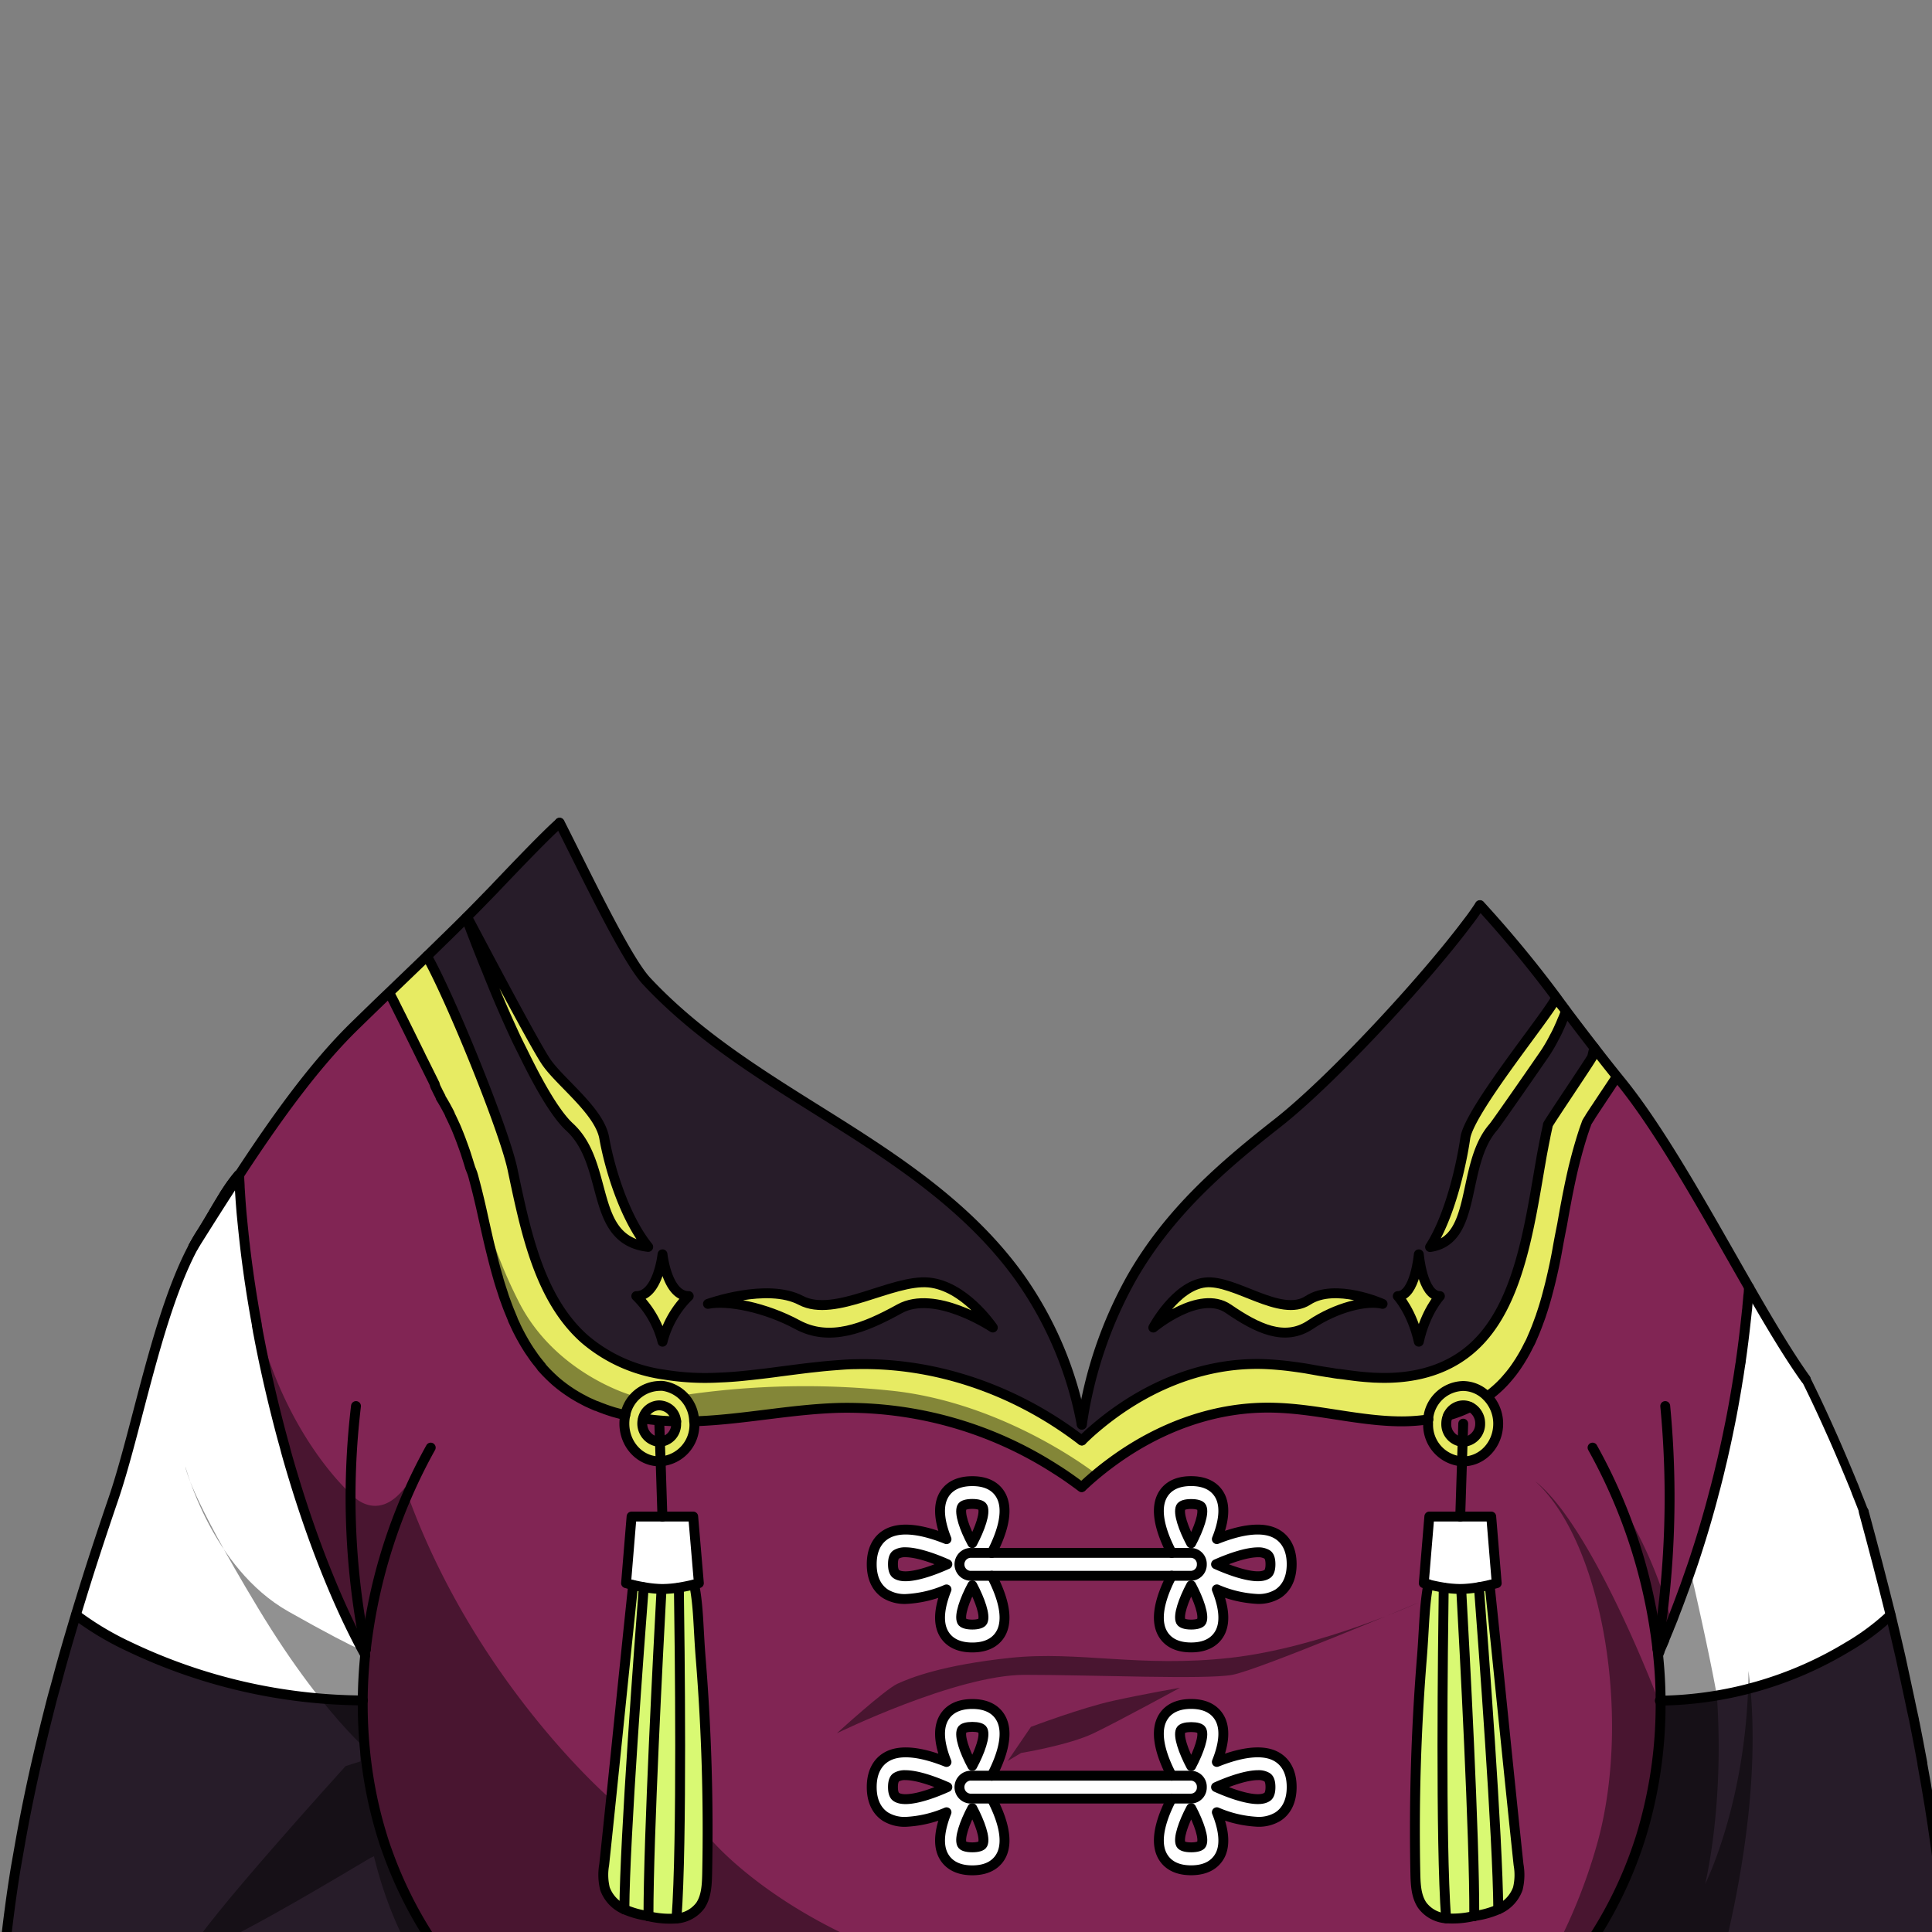 <svg xmlns="http://www.w3.org/2000/svg" xmlns:xlink="http://www.w3.org/1999/xlink" viewBox="0 0 432 432">
  <rect x="0" y="0" width="432" height="432" fill="#808080" stroke="none"/>
  <defs>
    <style>.BUNTAI_WALRUS_OUTFIT_BUNTAI_WALRUS_OUTFIT-53_cls-1,.BUNTAI_WALRUS_OUTFIT_BUNTAI_WALRUS_OUTFIT-53_cls-10,.BUNTAI_WALRUS_OUTFIT_BUNTAI_WALRUS_OUTFIT-53_cls-3{fill:none;}.BUNTAI_WALRUS_OUTFIT_BUNTAI_WALRUS_OUTFIT-53_cls-2{isolation:isolate;}.BUNTAI_WALRUS_OUTFIT_BUNTAI_WALRUS_OUTFIT-53_cls-10,.BUNTAI_WALRUS_OUTFIT_BUNTAI_WALRUS_OUTFIT-53_cls-3{stroke:#000;stroke-linecap:round;stroke-linejoin:round;}.BUNTAI_WALRUS_OUTFIT_BUNTAI_WALRUS_OUTFIT-53_cls-3{stroke-width:2.21px;}.BUNTAI_WALRUS_OUTFIT_BUNTAI_WALRUS_OUTFIT-53_cls-4{clip-path:url(#BUNTAI_WALRUS_OUTFIT_BUNTAI_WALRUS_OUTFIT-53_clip-path);}.BUNTAI_WALRUS_OUTFIT_BUNTAI_WALRUS_OUTFIT-53_cls-5{fill:#e7eb63;}.BUNTAI_WALRUS_OUTFIT_BUNTAI_WALRUS_OUTFIT-53_cls-6{fill:#fff;}.BUNTAI_WALRUS_OUTFIT_BUNTAI_WALRUS_OUTFIT-53_cls-7{fill:#d9f973;}.BUNTAI_WALRUS_OUTFIT_BUNTAI_WALRUS_OUTFIT-53_cls-8{fill:#812554;}.BUNTAI_WALRUS_OUTFIT_BUNTAI_WALRUS_OUTFIT-53_cls-9{fill:#271c29;}.BUNTAI_WALRUS_OUTFIT_BUNTAI_WALRUS_OUTFIT-53_cls-10{stroke-width:2.04px;}.BUNTAI_WALRUS_OUTFIT_BUNTAI_WALRUS_OUTFIT-53_cls-11{opacity:0.43;mix-blend-mode:multiply;}</style>
    <clipPath id="clip-path">
      <path class="BUNTAI_WALRUS_OUTFIT_BUNTAI_WALRUS_OUTFIT-53_cls-1" d="M-6.89-3.42v441H443.29v-441Zm321.36,270.9a.93.93,0,0,1-.59.21,1,1,0,0,1-.68-.28,25,25,0,0,1-4.38-6.56c-.48,8.51-1.27,18.22-2.5,23.12a1,1,0,0,1-.94.73h-.14a1,1,0,0,1-.82-1c.07-2.06.16-5.08.18-8.62a52.61,52.61,0,0,1-2,7.72c.07,6.19-.69,7.94-.77,8.12a1,1,0,0,1-.87.54h-.08a1,1,0,0,1-.85-.7,54.24,54.24,0,0,0-6.15-12.86l-3.59-2.16c-.63,3-1.3,6-2,9-.37,17.11-1,41.18-1.77,58.86a198.36,198.36,0,0,1-5.17,36.19.05.05,0,0,1,0,0c-.08.38-.18.76-.26,1.14l-.41,1.62c-3.93,16-10.43,33.75-13.44,33.75-2.42,0-2.54-1.74-3.05-9.06l-.4-5.52a1.11,1.11,0,0,1,0-.17c-.41-5.35-1-11.16-1.7-17.67-.1-.94-.21-2-.32-3l-.05-.53c-.07-.67-.13-1.37-.2-2.08l-.09-1c0-.43-.08-.86-.12-1.31l-.13-1.46c-.39-4.49-.8-9.82-1.22-15.86l-.22-3.14c0-.12,0-.18,0-.23-.25-3.7-.51-7.61-.76-11.61l-.18-2.88c-.19-2.91-.37-5.86-.54-8.83-.07-.94-.12-1.9-.18-2.86v-.25c-.38-6.48-.75-13-1.1-19.21l.95-.17-1,.06c0-.06,0-.12,0-.17a.86.86,0,0,1,0-.16s0-.09,0-.13v-.26c0-.14,0-.24,0-.31s0-.27,0-.42V308l0-.5a.66.66,0,0,1,0-.14c0-.17,0-.43,0-.68l0-.52c-.31-5.66-.6-11.06-.86-16l-.14-2.64c-.21-4-.4-7.7-.55-10.89l-.17-3.36c-.29-5.9-.46-9.45-.46-9.45l-.54-9.16a18.64,18.64,0,0,1-2.21,1.44l-.07,0h0a22.3,22.3,0,0,1-7.52,2.43,29,29,0,0,1-3.94.27,30.26,30.26,0,0,1-9.77-1.58l-.08,0a24.67,24.67,0,0,1-8.79-5.1l-.24.19-.44.34-.16.13-.09.06-.06,0-.71.52c-.08,4.76-.19,10.72-.33,17.42l-.08,4.11c-.06,3.41-.14,7-.22,10.61l-.06,2.58c0,1.1,0,2.2-.07,3.32-.12,5-.25,10.12-.38,15.18l-.1,3.69c-.17,6.26-.36,12.44-.56,18.29,0,.56,0,1.13-.05,1.69l-.12,3.41c0,.84-.06,1.67-.1,2.49l-.2,5c0,.75-.06,1.48-.1,2.2v.14c-.17,3.75-.41,7.42-.73,11,0,.37-.06.74-.1,1.1s-.05.7-.09,1.07a2.11,2.11,0,0,0,0,.32c-.06.58-.11,1.09-.17,1.61-.08.8-.16,1.61-.26,2.42-.31,2.82-.68,5.73-1.13,8.86a4.19,4.19,0,0,1-.08.56c-.11.76-.22,1.53-.34,2.28-.23,1.51-.46,3-.71,4.46l-.06.34c-.17,1-.34,2-.52,3-2.79,15.6-6.23,27.62-8.42,32.6-1,2.35-1.75,3.22-2.66,3.22-1.33,0-2.41-.74-3.31-2.28a7.16,7.16,0,0,1-.35-.66,27.35,27.35,0,0,1-1.67-4.87.19.19,0,0,0,0-.07c-.11-.48-.23-1-.36-1.52l.91-.34-.93.24s0-.1,0-.11c0-.19-.08-.41-.13-.62C195.21,401,194.14,393.76,193,384l-.08-.71c-.06-.55-.12-1.11-.17-1.68s-.11-1-.16-1.51a.53.53,0,0,1,0-.15c-.54-5.39-1.1-12.27-1.73-21.12,0-.26,0-.49,0-.72-.06-.83-.12-1.65-.17-2.48l0-.38c-.09-1.2-.17-2.44-.25-3.68,0-.31,0-.65-.07-1q-.21-3-.4-6.07l-.15-2.29c-.05-.72-.09-1.43-.13-2.12,0-.49-.07-1-.1-1.53l-.12-1.91a1.68,1.68,0,0,1,0-.2c0-.08,0-.25,0-.4s0-.4,0-.64c0-.51-.08-1.05-.11-1.59l0-.75c-.08-1.25-.16-2.52-.23-3.78,0-.59-.08-1.21-.12-1.82-.21-3.73-.43-7.47-.64-11.15-.06-1-.12-2.06-.17-3.09-.13-2.16-.25-4.31-.36-6.42-.05-.81-.09-1.6-.14-2.4l0-.81c-.17-3.1-.33-6.14-.48-9.05l-.08-1.45c-.06-1.22-.13-2.41-.18-3.57l-.08-1.39-.09-1.76,0-.73c-.05-.92-.09-1.82-.13-2.7,0-.47,0-.93-.07-1.4a1.47,1.47,0,0,1,0-.27l-.19-3.82v-.11l-.23-4.78c0-.32,0-.61,0-.91l0-.79-1.43.58-1.34.51a3.05,3.05,0,0,1-.29.11l-.25.09-1,.36-.18.07-.29.1-.22.07-.15,0-.13.05-.1,0-.27.08h0l0,0-.11,0-.23.06h0l-.33.11h0l-.23.08a.88.88,0,0,1-.15,0l-.26.07-.16,0-.24.08-.13,0h0l-11,4.43a47.92,47.92,0,0,0-9.2,12.85,1,1,0,0,1-.78.58h-.11a1,1,0,0,1-.78-.4c-.22-.3-1.29-2.1-1.2-8.19a49,49,0,0,1-4-11.39c0,5.08.13,9.48.28,12.2a1,1,0,0,1-.76,1l-.2,0a1,1,0,0,1-.9-.63c-1.93-5.15-3.14-15.57-3.85-24.38a34.29,34.29,0,0,1-3.65,4.62,22.51,22.51,0,0,1-3.76,3.21.91.91,0,0,1-.54.17,1,1,0,0,1-.73-.33,1,1,0,0,1,0-1.28,17.85,17.85,0,0,0,2.82-4.47v0c4.09-8.93,3.82-22.41,3.7-28.16v-.53a26.44,26.44,0,0,1,3.94-13.81,83.21,83.21,0,0,1,3.71-15.81l-.09-.17a1,1,0,0,1-.13-.47,1,1,0,0,1,.82-.94,2.44,2.44,0,0,0,.1-.24,14.72,14.72,0,0,1,3-4.29c.08-.27.16-.55.24-.85l.32-1c.27-.88.57-1.81.89-2.72s.66-1.77,1-2.5l.13-.27c.06-.14.12-.26.18-.38v0c0-.16,0-.33,0-.49a1.1,1.1,0,0,1,0-.18c-.1-1.55-.17-3.3-.21-5.56v-1.34c0-1.76,0-3.7,0-5.84v-.25c0-.4,0-.78,0-1.17v-.47c0-1.34,0-2.51-.12-3.58s-.19-2.12-.35-3.13c0,0,0-.1,0-.12-.18-1.18-.4-2.35-.69-3.72-.14-.63-.27-1.25-.41-1.87a1.42,1.42,0,0,1,0-.2l-.23-1.1s0-.1,0-.11v0a1.13,1.13,0,0,1,0-.18v0a.7.7,0,0,1,0-.14l-.19-1s0,0,0-.06a44.1,44.1,0,0,1-.64-5.67l0-.67c-.05-1.73,0-3.5.12-5.42.51-7.72,3.1-13.73,8.15-18.92.23-.24.48-.49.73-.73a52.12,52.12,0,0,1,8.85-6.71,31.48,31.48,0,0,1,5.13-9.79,1.46,1.46,0,0,1,.15-.2,31.86,31.86,0,0,1,10.58-8.9c15.19-7.94,35.31-16.16,56.36-9.18l3.7.51c15.92,2.16,28.48,3.87,36,17.3a37.94,37.94,0,0,1,2.32,4.9l.19.16q.41.34.81.72l0,0,0,0c.58.52,1.18,1,1.76,1.58a82,82,0,0,1,7.67,7.88c.26.32.47.58.66.83s.42.53.61.79l.21.29c.11.17.23.33.33.49a14.06,14.06,0,0,1,.89,1.47l.12.21c3.22,6.08,4.55,8.6,3.49,24.53,0,.55-.07,1.1-.1,1.64s-.07,1.07-.09,1.6-.06,1-.09,1.55v.05h0c-.06,1-.11,2-.16,3-.25,5.42-.4,10.79-.45,16,0,.6,0,1.2,0,1.8,0,2.15,0,4.26,0,6.31,0,1.33,0,2.62.06,3.9h0c0,1.3.06,2.59.1,3.84,0,.24,0,.45,0,.65a.92.92,0,0,1,0,.16c0,.23,0,.47,0,.69,0,.48,0,.9.05,1.32l0,.62a5.73,5.73,0,0,1,.38.62l0,.06.38.68a5.64,5.64,0,0,1,.26.55,1.17,1.17,0,0,1,.1.2c.06.14.12.26.17.4l.08.19c0,.09.1.25.16.4s.11.32.15.45.1.3.16.5.17.65.26,1l.12.46.13.55c.17.73.33,1.44.49,2.17.07.33.14.69.2,1,.11.53.19,1,.27,1.44a0,0,0,0,0,0,0,.09.09,0,0,0,0,.05c.05.27.1.56.14.83l0,.11v0c.1.55.19,1.11.27,1.66s.16,1.09.25,1.66.13.94.19,1.42a7.07,7.07,0,0,1,.09.72c.05.33.09.7.13,1.07l.06.47s0,.08,0,.12l.11.95v.11c.05.42.1.93.15,1.43l0,.29a36.27,36.27,0,0,1,2.62,13.71v.52c-.09,6.81-.33,24.89,4.39,32.82A1,1,0,0,1,314.47,267.48Z" />
    </clipPath>
  </defs>
  <g class="BUNTAI_WALRUS_OUTFIT_BUNTAI_WALRUS_OUTFIT-53_cls-2">
    <g id="outfit">
      <path class="BUNTAI_WALRUS_OUTFIT_BUNTAI_WALRUS_OUTFIT-53_cls-3" d="M53.36,262.89h0C50,268,46.66,273.32,43.28,278.67c.54-1,1.1-2,1.68-2.87,1.44-2.26,2.75-4.58,4.09-6.81l1-1.65c.27-.44.55-.87.83-1.29a35.71,35.71,0,0,1,2.45-3.3A.66.66,0,0,0,53.36,262.89Z" />
      <g class="BUNTAI_WALRUS_OUTFIT_BUNTAI_WALRUS_OUTFIT-53_cls-4">
        <path class="BUNTAI_WALRUS_OUTFIT_BUNTAI_WALRUS_OUTFIT-53_cls-5" d="M335,317.77c0-.18,0-.37-.05-.55a2.7,2.7,0,0,0-.06-.41c0-.22-.08-.43-.13-.65s-.1-.38-.16-.56-.13-.37-.2-.55a.37.37,0,0,0,0-.11l0-.08a.61.61,0,0,0-.05-.12,3,3,0,0,0-.17-.36l-.07-.14-.08-.13a.3.3,0,0,1,0-.08l-.36-.59a2.26,2.26,0,0,0-.26-.37.39.39,0,0,0-.08-.1l-.11-.16a6.91,6.91,0,0,0-.51-.57c-.18-.18-.36-.35-.55-.51s-.25-.21-.38-.31h0a3.28,3.28,0,0,0-.38-.27l-.38-.23-.08-.05-.19-.1-.15-.08-.17-.08-.33-.15a6,6,0,0,0-.84-.29l-.42-.11-.18,0-.36-.06-.49-.05-.5,0a8.06,8.06,0,0,0-7.78,7.5,7.15,7.15,0,0,0,0,.93,7.63,7.63,0,0,0,0,.84,5.4,5.4,0,0,0,.08.58c0,.14,0,.27.07.41a.29.29,0,0,0,0,.09,5.29,5.29,0,0,0,.13.54s0,.09,0,.14.12.38.19.57.17.42.27.62a4,4,0,0,0,.24.46,5.69,5.69,0,0,0,.54.87,1.33,1.33,0,0,0,.14.19,1.25,1.25,0,0,0,.15.19s0,0,0,.05a5.63,5.63,0,0,0,.52.59l.28.27.07.06a7.77,7.77,0,0,0,1.13.85l.33.19c.22.12.44.23.67.33a6,6,0,0,0,.71.26,6.17,6.17,0,0,0,.74.19c.25.05.51.08.77.11l.39,0h.27c.21,0,.42,0,.62,0s.46-.05.68-.09a6.38,6.38,0,0,0,.66-.15c.25-.07.5-.15.74-.24l.7-.32c.17-.09.33-.18.5-.29a5.72,5.72,0,0,0,.48-.32A7.8,7.8,0,0,0,333,324c.16-.19.31-.39.45-.59s.22-.33.32-.5a5.45,5.45,0,0,0,.29-.53q.14-.25.24-.51a6.8,6.8,0,0,0,.31-.86,2.58,2.58,0,0,0,.12-.42,9.08,9.08,0,0,0,.28-2.23C335,318.14,335,318,335,317.77Zm-7.82,4.64h-.13a3.94,3.94,0,0,1-3.66-4.07,4.42,4.42,0,0,1,.41-1.87h0a3.73,3.73,0,0,1,3.37-2.21,3.6,3.6,0,0,1,1.53.34,4.1,4.1,0,0,1,2.26,3.74A4,4,0,0,1,327.18,322.41Z" />
        <path class="BUNTAI_WALRUS_OUTFIT_BUNTAI_WALRUS_OUTFIT-53_cls-5" d="M155.25,317.8h0v0a2.48,2.48,0,0,0,0-.27.11.11,0,0,0,0-.08s0,0,0-.05,0,0,0,0a.22.22,0,0,0,0-.08h0s0,0,0,0a.47.47,0,0,0,0-.16.36.36,0,0,0,0-.14.45.45,0,0,0,0-.16s0,0,0,0-.05-.29-.08-.44a0,0,0,0,0,0,0c0-.2-.1-.4-.16-.6l0-.1a.52.52,0,0,0-.06-.16.65.65,0,0,0,0-.13.36.36,0,0,0,0-.11,2,2,0,0,0-.09-.22l0,0h0s0,0,0,0,0,0,0,0,0,0,0,0h0l-.07-.15a.17.17,0,0,1,0-.05l0,0a22075943224.27,22075943224.27,0,0,0,0-.06,1.36,1.36,0,0,0-.11-.25,2,2,0,0,0-.14-.25.65.65,0,0,0-.09-.16l0-.05v0h0l0,0h0a.34.34,0,0,0-.06-.12,1,1,0,0,0-.11-.17.05.05,0,0,0,0,0l-.07-.09a3.28,3.28,0,0,0-.27-.38,1,1,0,0,0-.13-.16l-.06-.08a.13.13,0,0,0-.06-.07,1.93,1.93,0,0,0-.27-.3,1.14,1.14,0,0,0-.15-.16.94.94,0,0,0-.1-.1l-.09-.08h0a1.41,1.41,0,0,0-.18-.17l-.19-.16-.08-.07-.08-.05a1.84,1.84,0,0,0-.22-.17,4,4,0,0,0-.5-.34,3.37,3.37,0,0,0-.32-.19l-.09-.05h0a5,5,0,0,0-.52-.25l-.07,0-.11,0a.11.11,0,0,0-.08,0l-.1-.05-.09,0-.32-.11c-.22-.07-.45-.12-.68-.17a4.27,4.27,0,0,0-.7-.12H148a4.52,4.52,0,0,0-.52,0c-.21,0-.42,0-.62,0h-.13a6.43,6.43,0,0,0-1.08.2l-.54.17h0l-.11,0-.1,0,0,0-.17.07-.25.1-.07,0-.08,0,0,0h0c-.17.08-.33.17-.49.26a1,1,0,0,0-.16.1,4.4,4.4,0,0,0-.39.26l-.2.14-.13.1-.06.05-.13.11-.23.21h0l0,0,0,.05a3.51,3.51,0,0,0-.34.33.23.23,0,0,0-.07.07,2.2,2.2,0,0,0-.2.23h0a1.24,1.24,0,0,0-.18.22,2.34,2.34,0,0,0-.24.31h0l0,0a5.39,5.39,0,0,0-.33.5,1.35,1.35,0,0,0-.15.26,1.71,1.71,0,0,0-.13.23.14.14,0,0,1,0,.06l-.05.08-.09.18a.75.75,0,0,0-.06.13l0,.07v0a.18.18,0,0,0,0,.09,3.66,3.66,0,0,0-.18.46.86.86,0,0,0-.07.21s0,0,0,0l-.09.27a.19.19,0,0,0,0,.07,2,2,0,0,0-.07.26.36.36,0,0,0,0,.11l0,.06v0s0,.06,0,.09c-.07.31-.12.61-.16.93s-.05.64-.05,1a9.08,9.08,0,0,0,.28,2.23,2.58,2.58,0,0,0,.12.42,6.8,6.8,0,0,0,.31.86q.1.26.24.51a2,2,0,0,0,.15.29c.05.1.11.19.16.28a9.3,9.3,0,0,0,.77,1.09c.13.15.26.29.4.43s.26.26.39.37l0,0,.35.29a3.79,3.79,0,0,0,.4.3,7.23,7.23,0,0,0,.84.51l.7.32a7.06,7.06,0,0,0,.89.28l.35.08a4.89,4.89,0,0,0,.53.09l.3,0c.21,0,.41,0,.62,0h.28l.39,0c.26,0,.52-.06.77-.11a6.17,6.17,0,0,0,.74-.19,6,6,0,0,0,.71-.26c.23-.1.46-.21.68-.33l.33-.19a7.77,7.77,0,0,0,1.13-.85l.35-.33a4.4,4.4,0,0,0,.46-.52,6.38,6.38,0,0,0,.66-.91,1.28,1.28,0,0,0,.15-.25,6,6,0,0,0,.3-.56,4.41,4.41,0,0,0,.26-.59l.06-.14c.07-.18.13-.38.19-.57a.74.74,0,0,0,0-.14,5.29,5.29,0,0,0,.13-.54.29.29,0,0,0,0-.09c0-.14,0-.27.07-.41a5.4,5.4,0,0,0,.08-.58,7.63,7.63,0,0,0,0-.84A4.7,4.7,0,0,0,155.25,317.8Zm-7.69,4.6h-.13a4,4,0,0,1-3.79-4.08,4.24,4.24,0,0,1,.15-1.14,4.45,4.45,0,0,1,.36-.9c.08-.14.16-.28.25-.41s.19-.25.29-.37l.22-.22.29-.26a2.27,2.27,0,0,1,.32-.22,1.71,1.71,0,0,1,.23-.13,1.77,1.77,0,0,1,.31-.15.44.44,0,0,1,.16-.06,3,3,0,0,1,.85-.2l.36,0a3.89,3.89,0,0,1,3.76,3.56,4.28,4.28,0,0,1,0,.52A3.94,3.94,0,0,1,147.56,322.4Z" />
        <path class="BUNTAI_WALRUS_OUTFIT_BUNTAI_WALRUS_OUTFIT-53_cls-6" d="M148.12,339.13h-6.94L140,354s.62.18,1.59.41c.66.15,1.49.33,2.4.48a25.79,25.79,0,0,0,3.95.41h.23a25.15,25.15,0,0,0,3.68-.32c1.37-.22,2.6-.5,3.43-.7.64-.16,1-.28,1-.28L155,339.13Z" />
        <path class="BUNTAI_WALRUS_OUTFIT_BUNTAI_WALRUS_OUTFIT-53_cls-6" d="M333.43,339.13H319.59L318.35,354s.4.12,1,.28c.82.2,2.05.48,3.42.7a25.29,25.29,0,0,0,3.69.32h.22a25.79,25.79,0,0,0,4-.41c.9-.15,1.73-.33,2.4-.48,1-.23,1.58-.41,1.58-.41Z" />
        <path class="BUNTAI_WALRUS_OUTFIT_BUNTAI_WALRUS_OUTFIT-53_cls-6" d="M288.78,348.57c0-.13,0-.26,0-.39a2.51,2.51,0,0,0,0-.27,1.42,1.42,0,0,0,0-.2c0-.16-.06-.31-.1-.45s-.07-.3-.11-.43a6.93,6.93,0,0,0-.27-.73,2.87,2.87,0,0,0-.18-.4,4.75,4.75,0,0,0-.33-.59,2.7,2.7,0,0,0-.22-.33,4.08,4.08,0,0,0-.31-.39,3.38,3.38,0,0,0-.31-.35l-.27-.26-.27-.23a4.4,4.4,0,0,0-.54-.4c-3.47-2.21-9.09-.82-13.64,1,1.29-3.17,2.08-6.75.83-9.44l-.2-.38a3,3,0,0,0-.24-.38,2.14,2.14,0,0,0-.13-.19,1.25,1.25,0,0,0-.15-.19,3.9,3.9,0,0,0-.33-.38q-.13-.15-.3-.3l-.34-.28-.21-.15-.06,0a.41.41,0,0,0-.11-.07l0,0a5.93,5.93,0,0,0-1.21-.6l-.35-.12-.2-.06-.22-.06a10.14,10.14,0,0,0-2.49-.29c-4.06,0-5.82,1.91-6.57,3.52a8.47,8.47,0,0,0-.52,4.78c0,.11,0,.21.05.33.05.29.1.58.17.87s.09.38.14.57.1.39.16.58.08.27.12.4c.11.36.23.72.36,1.07.29.8.63,1.58,1,2.33.17.37.35.73.52,1.08.08.18.17.35.26.52H221.75c.48-.92,1-2,1.4-3l.13-.31.1-.28a.49.49,0,0,0,0-.11l0-.09.18-.49.18-.52c0-.11.07-.21.1-.32s0-.09,0-.14a17.53,17.53,0,0,0,.5-2.18q.06-.36.09-.72c0-.06,0-.11,0-.17a3.22,3.22,0,0,0,0-.43.28.28,0,0,0,0-.09c0-.16,0-.33,0-.49s0-.22,0-.33a1.09,1.09,0,0,0,0-.18,0,0,0,0,0,0,0s0,0,0,0v-.08a1.36,1.36,0,0,0,0-.2,7,7,0,0,0-.11-.8c0-.11-.05-.22-.07-.33a5.54,5.54,0,0,0-.22-.69,2,2,0,0,0-.08-.22l-.12-.28-.24-.45c-.09-.15-.19-.31-.3-.46a2.25,2.25,0,0,0-.3-.39,3.61,3.61,0,0,0-.33-.35,1.29,1.29,0,0,0-.17-.16l-.06-.06a.44.44,0,0,0-.11-.09,2.43,2.43,0,0,0-.25-.2,1.51,1.51,0,0,0-.26-.18,5.58,5.58,0,0,0-.73-.41l-.31-.14a5.67,5.67,0,0,0-.62-.23l-.4-.11-.44-.1a5.93,5.93,0,0,0-.63-.1,3.87,3.87,0,0,0-.49,0l-.3,0-.62,0a10.49,10.49,0,0,0-1.42.09,5.93,5.93,0,0,0-.63.1l-.44.1-.42.12a2.42,2.42,0,0,0-.35.12,3.7,3.7,0,0,0-.4.16l-.34.16,0,0-.27.15a2.2,2.2,0,0,0-.32.21,4.81,4.81,0,0,0-.62.47l-.3.3a4.26,4.26,0,0,0-.44.53,1.44,1.44,0,0,0-.18.25c-.08.12-.15.24-.22.36l-.2.38a6.36,6.36,0,0,0-.35.95,2.22,2.22,0,0,0-.09.37,1.06,1.06,0,0,0,0,.19.64.64,0,0,0,0,.2,0,0,0,0,0,0,0c0,.12,0,.25-.05.37s0,0,0,0a.55.55,0,0,0,0,.18,2.83,2.83,0,0,0,0,.41,6.78,6.78,0,0,0,0,1.19c0,.26,0,.52.08.79s.08.53.13.79c.08.45.19.89.31,1.33l.15.52c.06.21.13.42.2.62.16.5.34,1,.54,1.48-4.55-1.81-10.15-3.2-13.62-1l-.25.17-.29.23a3.27,3.27,0,0,0-.35.3q-.16.15-.33.33l-.18.21a1.24,1.24,0,0,0-.18.22,5.15,5.15,0,0,0-.32.45c-.11.18-.22.37-.32.57s-.13.27-.19.41a4.66,4.66,0,0,0-.22.56l-.12.39a4.21,4.21,0,0,0-.12.48,6.86,6.86,0,0,0-.16,1,6.33,6.33,0,0,0-.06.64c0,.22,0,.46,0,.7,0,3.83,1.69,5.72,3.11,6.63a8.22,8.22,0,0,0,4.5,1.14,26.12,26.12,0,0,0,9.12-2.14c-.23.57-.44,1.15-.62,1.74q-.14.39-.24.78c-.14.48-.25,1-.34,1.44a11.26,11.26,0,0,0-.24,2.28,6.76,6.76,0,0,0,.06,1.11c0,.12,0,.25.05.37a.06.06,0,0,0,0,0,.58.58,0,0,0,0,.19,1.06,1.06,0,0,0,0,.19,2.22,2.22,0,0,0,.09.37,6.36,6.36,0,0,0,.35.95c.76,1.61,2.52,3.52,6.58,3.52l.62,0,.59-.05a1.27,1.27,0,0,0,.28,0,4.85,4.85,0,0,0,.55-.09l.48-.11.36-.1a5.67,5.67,0,0,0,.62-.23l.2-.08.18-.1a2.86,2.86,0,0,0,.35-.18,5.66,5.66,0,0,0,.48-.31l.33-.25a.13.13,0,0,0,.06-.05,2.44,2.44,0,0,0,.29-.27,3.61,3.61,0,0,0,.33-.35,2.25,2.25,0,0,0,.3-.39c.11-.15.21-.31.3-.46l.24-.45a1.19,1.19,0,0,0,.08-.2s0,0,0-.06c.09-.23.18-.47.25-.71a.14.14,0,0,0,0-.06,5.17,5.17,0,0,0,.11-.54.22.22,0,0,0,0-.08.07.07,0,0,0,0,0s0,0,0,0h0a.15.15,0,0,0,0-.06,1.77,1.77,0,0,0,0-.2,3.11,3.11,0,0,0,0-.32,8.12,8.12,0,0,0,0-1s0,0,0,0h0s0,0,0,0,0,0,0,0a0,0,0,0,0,0,0,1.41,1.41,0,0,0,0-.2h0v0s0,0,0,0,0,0,0,0,0,0,0,0,0,0,0-.07c0-.43-.07-.85-.14-1.29s-.11-.64-.19-1a.19.19,0,0,0,0-.08c-.05-.23-.11-.46-.16-.68h0c-.1-.35-.21-.7-.32-1.05q-.06-.19-.12-.36l0-.12,0-.05a.19.19,0,0,0,0-.1.36.36,0,0,0,0-.11h0s0,0,0,0a.2.2,0,0,0,0-.08,1.8,1.8,0,0,0-.08-.21c-.11-.3-.23-.59-.34-.89l-.09-.21-.41-.92c-.13-.3-.28-.59-.42-.88a2.12,2.12,0,0,0-.11-.21c-.09-.18-.17-.35-.26-.52H262c-.18.34-.35.69-.53,1-.09.18-.18.36-.26.55-.17.37-.34.76-.5,1.14s-.22.54-.32.81c-.17.43-.32.87-.46,1.31-.05.19-.1.38-.16.57a.09.09,0,0,1,0,.05c-.06.18-.11.36-.16.54s-.05.25-.08.37h0c0,.19-.09.37-.13.55h0c0,.19-.07.38-.09.56a1.42,1.42,0,0,0,0,.2c0,.25-.06.5-.08.74V361c0,.11,0,.22,0,.33s0,.24,0,.37,0,.29,0,.43a.41.41,0,0,0,0,.11c0,.16,0,.32,0,.47a3.78,3.78,0,0,0,.06.47l.12.57a6.32,6.32,0,0,0,.4,1.13c.75,1.61,2.51,3.52,6.57,3.52s5.81-1.91,6.58-3.52c1.25-2.69.46-6.28-.83-9.46a26.27,26.27,0,0,0,9.13,2.14,8.22,8.22,0,0,0,4.5-1.14,3.29,3.29,0,0,0,.33-.23,4,4,0,0,0,.34-.27,3.18,3.18,0,0,0,.34-.31,3.89,3.89,0,0,0,.34-.36,4,4,0,0,0,.26-.32,6.58,6.58,0,0,0,.48-.73,0,0,0,0,0,0,0,1.62,1.62,0,0,0,.1-.18,3.1,3.1,0,0,0,.21-.45,5.2,5.2,0,0,0,.21-.55,3,3,0,0,0,.1-.32.23.23,0,0,0,0-.11,1.82,1.82,0,0,0,.07-.25,6.25,6.25,0,0,0,.18-.92c0-.12,0-.25,0-.39a12.13,12.13,0,0,0,0-2.41Zm-79,2.06c-.37.15-.75.29-1.12.42l-.63.22-.62.21c-.62.2-1.22.38-1.81.52-.35.09-.69.17-1,.23s-.7.12-1,.16l-.44,0-.29,0a5.38,5.38,0,0,1-1,0,3.05,3.05,0,0,1-.54-.08,1.9,1.9,0,0,1-.48-.14,2,2,0,0,1-.42-.2c-.21-.14-.78-.51-.78-2.24a5.09,5.09,0,0,1,0-.58c0-.17,0-.33.07-.47a.59.59,0,0,1,.05-.19,1,1,0,0,1,.07-.21,1.31,1.31,0,0,1,.23-.46.6.6,0,0,1,.13-.14.47.47,0,0,1,.11-.1.26.26,0,0,1,.1-.07,3.83,3.83,0,0,1,2-.45c2.45,0,6.07,1.2,9.38,2.67C211.18,350.07,210.5,350.36,209.82,350.63Zm5.12-13.08a.28.28,0,0,1,0-.09.19.19,0,0,1,0-.08,1.37,1.37,0,0,1,.11-.36c.21-.45,1.08-.72,2.33-.72a6.13,6.13,0,0,1,.89.06l.33.05.36.1a1.34,1.34,0,0,1,.3.12.78.78,0,0,1,.26.17.43.43,0,0,1,.13.14.56.56,0,0,1,0,.08,1.08,1.08,0,0,1,.08.19,1.67,1.67,0,0,1,.07.41,3,3,0,0,1,0,.31,1.85,1.85,0,0,1,0,.23,2.46,2.46,0,0,1,0,.26,17.42,17.42,0,0,1-1.7,5.13c-.12.25-.24.51-.37.76s-.26.51-.39.76c-.54-1-1-2-1.43-3-.13-.32-.25-.63-.36-.94s-.17-.49-.24-.73-.13-.41-.18-.61a7.94,7.94,0,0,1-.23-1.14,4.41,4.41,0,0,1-.06-.7A2.38,2.38,0,0,1,214.94,337.55Zm4.87,24.78a1.08,1.08,0,0,1-.08.19.56.56,0,0,1,0,.08.16.16,0,0,1-.06.08.58.58,0,0,1-.14.13,2,2,0,0,1-.68.29l-.36.08a4,4,0,0,1-.51.06h-.87l-.28,0-.35,0a3.24,3.24,0,0,1-.85-.23l-.17-.09a.8.8,0,0,1-.33-.33.68.68,0,0,1-.07-.2,2.82,2.82,0,0,1-.07-.31,2.5,2.5,0,0,1,0-.48,7.22,7.22,0,0,1,.07-.75q0-.3.12-.63t.18-.69c.07-.24.15-.48.23-.74s.18-.5.28-.76.18-.47.29-.72.21-.5.32-.75.31-.67.48-1l.52-1C219.08,357.63,220.24,360.92,219.81,362.33Zm49-.2a2.09,2.09,0,0,1-.13.4.75.75,0,0,1-.07.12l-.11.11-.13.1a3.3,3.3,0,0,1-1.46.38l-.55,0c-1.25,0-2.11-.28-2.33-.74-.61-1.29.57-4.74,2.33-8C267.94,357.48,269.07,360.61,268.8,362.13Zm0-24a2.46,2.46,0,0,1,0,.26,17.42,17.42,0,0,1-1.7,5.13c-.12.25-.24.51-.37.76s-.26.51-.39.76c-1.76-3.3-2.94-6.74-2.33-8.05.22-.45,1.08-.72,2.33-.72l.54,0,.36,0a3.07,3.07,0,0,1,.49.09l.21.06.19.07.09,0a.94.94,0,0,1,.33.24l0,0a.23.23,0,0,1,.07.1v0a1.08,1.08,0,0,1,.08.19,1.67,1.67,0,0,1,.07.41,3,3,0,0,1,0,.31A1.85,1.85,0,0,1,268.83,338.16Zm15.24,12.11a1.64,1.64,0,0,1,0,.23,2,2,0,0,1,0,.26,2.46,2.46,0,0,1-.17.59l-.09.17a1,1,0,0,1-.29.36l-.16.11c-1.94,1.27-6.95-.23-11.39-2.22.45-.2.9-.4,1.35-.58l1.06-.41c.38-.16.77-.3,1.15-.42l.83-.28.92-.28.89-.24.44-.1.21,0,.21,0,.42-.08.8-.12.37,0,.72,0a3.85,3.85,0,0,1,2,.45c.22.14.79.51.79,2.22C284.09,350,284.08,350.12,284.07,350.27Z" />
        <path class="BUNTAI_WALRUS_OUTFIT_BUNTAI_WALRUS_OUTFIT-53_cls-6" d="M288.8,398.65c0-.15,0-.29,0-.44l-.06-.42a2.38,2.38,0,0,0-.05-.26,1.06,1.06,0,0,0,0-.19,5,5,0,0,0-.15-.61.65.65,0,0,0,0-.13,2.25,2.25,0,0,0-.08-.24,4.66,4.66,0,0,0-.22-.56l-.21-.43a.31.31,0,0,0-.05-.1.21.21,0,0,0-.06-.1,1.91,1.91,0,0,0-.16-.27,3.62,3.62,0,0,0-.22-.32,2.37,2.37,0,0,0-.23-.3A2.09,2.09,0,0,0,287,394a8.15,8.15,0,0,0-.49-.47l-.37-.3a3.9,3.9,0,0,0-.36-.25,4.76,4.76,0,0,0-.49-.28,5.6,5.6,0,0,0-1-.44,8.83,8.83,0,0,0-.92-.23l-.38-.07-.54-.07-.34,0-.34,0h-.89l-.43,0-.82.07a21.62,21.62,0,0,0-2.9.53l-1.15.32-.87.27-.86.29-.56.2-.55.21-.55.21c1.29-3.17,2.08-6.76.83-9.44-.77-1.61-2.52-3.53-6.58-3.53s-5.82,1.92-6.57,3.53a7.71,7.71,0,0,0-.62,3.79c0,.14,0,.29,0,.44a5,5,0,0,0,.06.54l.09.55c0,.25.09.49.15.73s.11.48.18.72c.16.62.36,1.22.58,1.83.29.8.63,1.58,1,2.32.17.37.35.73.52,1.08.08.18.17.35.26.52H221.75c.44-.84.89-1.77,1.29-2.74l.24-.58a.88.88,0,0,0,.05-.15l.06-.17.06-.17.18-.49.18-.52c0-.1.07-.21.1-.32s0-.09,0-.14a15.78,15.78,0,0,0,.59-2.89c0-.06,0-.11,0-.17a.66.66,0,0,0,0-.14,2.83,2.83,0,0,0,0-.29.34.34,0,0,0,0-.1c0-.15,0-.31,0-.46s0-.35,0-.52,0-.11,0-.16a5.9,5.9,0,0,0-.06-.59c0-.14-.05-.27-.07-.4l-.09-.4a6.5,6.5,0,0,0-.4-1.12l-.24-.46c-.09-.15-.19-.31-.3-.46h0l-.29-.36-.34-.36-.24-.23-.22-.17,0,0h0a3.4,3.4,0,0,0-.3-.23h0a5,5,0,0,0-.76-.44l-.16-.08h0l-.14-.05-.29-.12-.14-.06-.19-.06-.48-.13a2.59,2.59,0,0,0-.42-.09l-.42-.07-.31,0h0L218,381l-.62,0a10.14,10.14,0,0,0-2.49.29,4.44,4.44,0,0,0-.52.15,2.74,2.74,0,0,0-.4.15l-.52.23-.4.22-.37.24a2.85,2.85,0,0,0-.33.25l-.31.27-.25.25-.21.25a1.3,1.3,0,0,0-.18.23,1.88,1.88,0,0,0-.16.23c-.06.08-.1.16-.15.23s-.09.16-.14.23l-.16.31c0,.12-.11.24-.15.36s-.17.5-.24.75a8.28,8.28,0,0,0-.16.84s0,.11,0,.16a1.15,1.15,0,0,0,0,.19,1.63,1.63,0,0,0,0,.31v.1c0,.15,0,.29,0,.44s0,.3,0,.46a1.94,1.94,0,0,0,0,.24.53.53,0,0,0,0,.13c0,.17,0,.34.05.52a.63.63,0,0,0,0,.19,1.49,1.49,0,0,0,0,.21.5.5,0,0,1,0,.12,4.14,4.14,0,0,0,.09.46.59.59,0,0,0,0,.13l.15.67a23.32,23.32,0,0,0,1,3.16c-1.08-.43-2.22-.84-3.38-1.18-.38-.12-.77-.22-1.16-.32l-1-.22-.24-.05-.78-.14c-.3-.05-.59-.09-.89-.12l-.13,0H204l-.26,0-.31,0-.43,0h-.89l-.34,0-.34,0-.48.06-.38.06-.41.09-.56.16a5.69,5.69,0,0,0-1.05.44,4.76,4.76,0,0,0-.49.28c-1.42.9-3.11,2.79-3.11,6.62a4.87,4.87,0,0,0,0,.54c0,.12,0,.24,0,.35s0,0,0,0,0,0,0,.05a7,7,0,0,0,.1.83c0,.18.06.36.1.53a4.21,4.21,0,0,0,.12.48l.12.39a4.66,4.66,0,0,0,.22.56c.06.14.12.28.19.41s.19.36.29.52l.22.33a5.91,5.91,0,0,0,.62.74,6.22,6.22,0,0,0,.55.5,6.08,6.08,0,0,0,.54.39,6.75,6.75,0,0,0,1,.52,7.7,7.7,0,0,0,1.09.35,4.1,4.1,0,0,0,.48.1,3.85,3.85,0,0,0,.49.08h0l.46.05.46,0h.47c.37,0,.74,0,1.12,0l.8-.08c.3,0,.61-.08.91-.14s.77-.14,1.16-.23.82-.19,1.22-.31c.89-.24,1.77-.53,2.63-.85.43-.15.86-.31,1.28-.48-.23.59-.45,1.19-.64,1.79-.08.25-.15.49-.22.74-.12.42-.22.83-.3,1.25a1.65,1.65,0,0,0-.06.32,6.69,6.69,0,0,0-.12.74c0,.13,0,.26,0,.39a0,0,0,0,0,0,0,.65.65,0,0,0,0,.19,1.21,1.21,0,0,0,0,.18s0,0,0,0h0V411c0,.06,0,.12,0,.18v.33c0,.16,0,.32,0,.48v.11a1.53,1.53,0,0,0,0,.3,1.15,1.15,0,0,0,0,.19.59.59,0,0,0,0,.14,8.15,8.15,0,0,0,.16.86c.07.26.15.51.24.76s.1.24.15.36.1.2.16.3a4.78,4.78,0,0,0,.26.42l.16.23a5,5,0,0,0,.37.46c.09.1.19.21.3.31l.31.27a2.85,2.85,0,0,0,.33.25,2.92,2.92,0,0,0,.37.24l.4.22a4.09,4.09,0,0,0,.52.23,2.74,2.74,0,0,0,.4.15,4.44,4.44,0,0,0,.52.15,10.14,10.14,0,0,0,2.49.29l.62,0,.3,0,.49-.05a5.93,5.93,0,0,0,.63-.1l.44-.1.4-.11a5.67,5.67,0,0,0,.62-.23l.31-.14.37-.19a4.79,4.79,0,0,0,.58-.37,1.84,1.84,0,0,0,.22-.17,3.51,3.51,0,0,0,.41-.37,3.61,3.61,0,0,0,.33-.35,3.4,3.4,0,0,0,.3-.39c.11-.15.21-.31.3-.46s.16-.31.24-.45a1.19,1.19,0,0,0,.08-.2s0,0,0-.06a1.55,1.55,0,0,0,.08-.23.75.75,0,0,0,.08-.18.36.36,0,0,0,0-.11s0,0,0-.06v0l0,0a.74.74,0,0,0,0-.14l.09-.4a.68.68,0,0,1,0-.14.19.19,0,0,0,0-.08.06.06,0,0,0,0,0,1.85,1.85,0,0,0,0-.23.24.24,0,0,0,0-.08.78.78,0,0,0,0-.16,1,1,0,0,0,0-.16,7.8,7.8,0,0,0,0-1.28s0,0,0,0,0,0,0,0,0,0,0,0h0s0,0,0,0,0,0,0-.06c0-.21,0-.43-.05-.64s0-.21,0-.32,0-.22-.05-.33a9.48,9.48,0,0,0-.2-1,.06.06,0,0,0,0,0c-.05-.23-.11-.46-.16-.68s-.21-.71-.32-1.06l-.12-.36,0-.12,0-.05a.19.19,0,0,0,0-.1,1131770306859.15,1131770306859.15,0,0,0-.16-.42l-.34-.89-.06-.14c-.14-.34-.29-.67-.44-1h0c-.18-.38-.35-.72-.53-1.08l-.26-.52H262c-.18.34-.35.69-.53,1.05-.09.18-.18.37-.26.55-.17.37-.34.76-.5,1.14s-.29.72-.42,1.09-.17.47-.25.7-.15.47-.23.71-.13.48-.19.72-.1.4-.14.59-.09.4-.12.6-.07.39-.1.58-.06.49-.08.74c0,.44,0,.87,0,1.3q0,.36.06.72c0,.24.08.47.13.7a5.47,5.47,0,0,0,.15.58l.06.16c.07.2.15.39.23.58.75,1.6,2.51,3.52,6.57,3.52s5.81-1.92,6.58-3.52c1.25-2.69.46-6.27-.83-9.45,1.09.43,2.23.84,3.39,1.18.39.12.78.22,1.17.32l.87.2c.29.07.58.12.87.17l.86.13.43,0,.43,0c.37,0,.75,0,1.11,0s.6,0,.9,0a8.08,8.08,0,0,0,.86-.1l.14,0a3.82,3.82,0,0,0,.51-.11,6.56,6.56,0,0,0,2.09-.87c.18-.11.36-.25.55-.39a4.89,4.89,0,0,0,.8-.78,4,4,0,0,0,.26-.32l.17-.24a2.13,2.13,0,0,0,.16-.25,4.14,4.14,0,0,0,.31-.55,2.39,2.39,0,0,0,.13-.28,4.84,4.84,0,0,0,.23-.57c0-.11.07-.22.11-.34v0a3.9,3.9,0,0,0,.14-.59.1.1,0,0,0,0-.07c0-.19.08-.4.11-.61s0-.26,0-.39a11.53,11.53,0,0,0,.06-1.21C288.84,399.27,288.83,399,288.8,398.65Zm-88.35,3.18a.71.71,0,0,1-.21-.17.58.58,0,0,1-.13-.14,2.63,2.63,0,0,1-.42-1.34,5.62,5.62,0,0,1,0-1.16,3,3,0,0,1,.29-1.12,1.76,1.76,0,0,1,.12-.2h0a.6.6,0,0,1,.13-.14.92.92,0,0,1,.21-.17,2.52,2.52,0,0,1,.4-.21h0a2.34,2.34,0,0,1,.4-.12h0l.14,0h0a2.92,2.92,0,0,1,.44-.06l.6,0a11.49,11.49,0,0,1,1.76.16c.31.05.64.12,1,.19.53.12,1.08.26,1.64.43.38.12.78.24,1.17.38s.65.22,1,.35.43.15.64.24c.75.29,1.49.6,2.22.92C207.41,401.59,202.4,403.08,200.45,401.83Zm14.49-14.45a.28.28,0,0,1,0-.09.29.29,0,0,1,0-.09.75.75,0,0,1,0-.16.84.84,0,0,1,.07-.19.38.38,0,0,1,.09-.13l.07-.07.16-.13a1.2,1.2,0,0,1,.36-.17l.15-.05.17,0,.3-.06.22,0a6.75,6.75,0,0,1,.81,0,6.41,6.41,0,0,1,1,.07,2.12,2.12,0,0,1,.38.08l.25.08a1.15,1.15,0,0,1,.61.41.56.56,0,0,1,0,.08l0,0a.85.85,0,0,1,.08.24,2.33,2.33,0,0,1,0,.28c0,.11,0,.22,0,.34a10.46,10.46,0,0,1-.71,3.18c-.11.31-.23.63-.36.95a32.59,32.59,0,0,1-1.42,3,32.74,32.74,0,0,1-1.43-3c-.13-.32-.25-.63-.36-.94s-.17-.49-.24-.73-.13-.41-.18-.61a7.94,7.94,0,0,1-.23-1.14,4.39,4.39,0,0,1-.06-.69A2.38,2.38,0,0,1,214.94,387.38Zm4.87,24.78a1.54,1.54,0,0,1-.08.19.56.56,0,0,1,0,.08.16.16,0,0,1-.06.08,1.49,1.49,0,0,1-.39.27l-.28.1a4.22,4.22,0,0,1-1,.17h-.55c-1.25,0-2.12-.26-2.33-.71a1.07,1.07,0,0,1-.07-.19,2.72,2.72,0,0,1-.07-.33,4.59,4.59,0,0,1,0-1.15,6.32,6.32,0,0,1,.17-.87c0-.16.08-.32.13-.48l.15-.5c.08-.24.16-.49.26-.74s.19-.51.3-.78.27-.65.42-1,.31-.67.48-1l.52-1C219.08,407.46,220.24,410.73,219.81,412.16Zm49-.2a2.09,2.09,0,0,1-.13.4v0a.38.38,0,0,1-.09.13.61.61,0,0,1-.17.14.56.56,0,0,1-.17.09l-.09,0a3.59,3.59,0,0,1-.93.23l-.32,0-.54,0-.55,0a4,4,0,0,1-1.28-.27,1.49,1.49,0,0,1-.39-.27.91.91,0,0,1-.11-.16c-.61-1.31.57-4.74,2.33-8C267.94,407.31,269.07,410.44,268.8,412Zm-.67-21c-.11.31-.23.63-.36.95a32.59,32.59,0,0,1-1.42,3c-1.76-3.3-2.94-6.76-2.33-8a.45.45,0,0,1,.1-.14.67.67,0,0,1,.15-.14l.09-.06a1.42,1.42,0,0,1,.37-.17l.2-.06a2.12,2.12,0,0,1,.38-.08,6.46,6.46,0,0,1,1-.07,6.86,6.86,0,0,1,.81,0l.22,0a2.63,2.63,0,0,1,.44.09l.18.06.18.07a.78.78,0,0,1,.22.12.69.69,0,0,1,.13.11l0,0,0,0a.23.23,0,0,1,.07.1s0,0,0,0l0,0a.85.85,0,0,1,.08.24,2.33,2.33,0,0,1,.05.28c0,.11,0,.22,0,.34A10.46,10.46,0,0,1,268.13,390.93Zm15.17,10.89c-1.94,1.26-6.95-.23-11.39-2.22l.94-.41.47-.19c.81-.34,1.62-.64,2.42-.91.29-.1.58-.2.87-.28l.23-.07.68-.2c.35-.1.7-.19,1-.26s.66-.14,1-.19a11.49,11.49,0,0,1,1.76-.16l.6,0a4.21,4.21,0,0,1,.53.08,3.09,3.09,0,0,1,.46.13h0a2.15,2.15,0,0,1,.4.21c.22.14.79.51.79,2.22S283.52,401.69,283.3,401.82Z" />
        <path class="BUNTAI_WALRUS_OUTFIT_BUNTAI_WALRUS_OUTFIT-53_cls-7" d="M155.23,354.31c-.83.2-2.06.48-3.43.7a25.15,25.15,0,0,1-3.68.32h-.23a25.79,25.79,0,0,1-3.95-.41c-.91-.15-1.74-.33-2.4-.48-2.23,21.06-4.22,41.31-6.47,62.51a13,13,0,0,0,.17,5.36,8,8,0,0,0,4.18,4.55.64.64,0,0,0,.19.08,20,20,0,0,0,5.36,1.48v0a1.86,1.86,0,0,1,.34.05,20.67,20.67,0,0,0,6,.45h.08a7.32,7.32,0,0,0,5.25-2.9c1.34-2,1.46-4.55,1.52-7a477,477,0,0,0-1.42-48C156.1,363.64,156.18,359.48,155.23,354.31Z" />
        <path class="BUNTAI_WALRUS_OUTFIT_BUNTAI_WALRUS_OUTFIT-53_cls-7" d="M339.55,417c-2.25-21.2-4.24-41.45-6.46-62.51-.67.15-1.5.33-2.4.48a25.79,25.79,0,0,1-4,.41h-.22a25.29,25.29,0,0,1-3.69-.32c-1.37-.22-2.6-.5-3.42-.7-.95,5.17-.87,9.33-1.47,16.77a477,477,0,0,0-1.43,48c.06,2.43.18,5,1.52,7a7.34,7.34,0,0,0,5.25,2.9h.08a20.67,20.67,0,0,0,6-.45,2,2,0,0,1,.34-.05v0a20.12,20.12,0,0,0,5.37-1.48.64.64,0,0,0,.19-.08,8,8,0,0,0,4.18-4.55A13,13,0,0,0,339.55,417Z" />
        <path class="BUNTAI_WALRUS_OUTFIT_BUNTAI_WALRUS_OUTFIT-53_cls-6" d="M81.66,370v0c-.09.84-.16,1.69-.23,2.53-.1,1.27-.17,2.55-.22,3.82q0,.75-.06,1.5t0,1.5c0,.28,0,.57,0,.85h-.45l-2.21,0h-.7l-1.61-.07c-.76,0-1.51-.07-2.26-.12l-2-.15-.3,0h-.08c-.33,0-.67-.05-1-.09-.74-.06-1.48-.14-2.21-.22s-1.48-.17-2.22-.27H66c-.88-.12-1.77-.24-2.65-.38L61,378.48l-1.75-.32L58.6,378l-.89-.17-1.1-.23-1.43-.31c-.81-.18-1.61-.36-2.41-.56l-.12,0-.71-.18-.81-.21-1.63-.43-1.76-.5L46.42,375l-.17,0c-.78-.24-1.56-.48-2.33-.74s-1.57-.51-2.34-.79c-1.19-.41-2.38-.84-3.56-1.3l-1.46-.56-.51-.21L34,370.51l-.45-.19c-.71-.3-1.41-.61-2.11-.93-.85-.38-1.7-.78-2.54-1.18A67.09,67.09,0,0,1,17,361.11h0c.33-1.08.66-2.17,1-3.25Q19.42,353,21,348.11q2.1-6.47,4.3-12.88c5.28-15.38,9.78-41.29,17.89-56.42a1,1,0,0,0,.08-.14c.54-1,1.1-2,1.68-2.87,1.44-2.26,2.75-4.58,4.09-6.81l1-1.65c.27-.44.55-.87.83-1.29a35.71,35.71,0,0,1,2.45-3.3.66.66,0,0,0,0,.14h0a5.07,5.07,0,0,0,0,.55c0,.64.06,1.29.09,1.95l.09,1.38c0,.77.1,1.54.16,2.32s.14,1.82.23,2.74c.34,3.9.8,7.92,1.38,12,.16,1.19.34,2.4.52,3.6.22,1.44.45,2.88.69,4.33s.5,2.9.77,4.36a.63.63,0,0,0,0,.19c.06.35.13.7.2,1.05,0,0,0,.05,0,.08,0,.24.09.48.14.73.17.89.34,1.79.52,2.69.14.72.29,1.44.44,2.16.22,1.1.46,2.19.7,3.29.86,3.92,1.79,7.85,2.8,11.76q.69,2.68,1.44,5.36c.34,1.21.68,2.42,1,3.62.4,1.39.82,2.77,1.24,4.15,2.25,7.34,4.76,14.46,7.48,21.13l.63,1.53c1.16,2.79,2.36,5.5,3.59,8.11h0q1.29,2.73,2.62,5.29c.33.64.66,1.26,1,1.88h0l.42.79h0l0,0h0Z" />
        <path class="BUNTAI_WALRUS_OUTFIT_BUNTAI_WALRUS_OUTFIT-53_cls-6" d="M422.71,361.11l-1.13,1c-.75.67-1.53,1.32-2.33,1.93-.62.48-1.25.94-1.88,1.38-.35.26-.7.5-1.06.74l-.15.1c-.49.33-1,.65-1.48,1s-1,.64-1.55.95a87.53,87.53,0,0,1-9.76,5l-.87.38-1.11.47-1.12.45c-.79.31-1.57.61-2.36.89s-1.53.54-2.3.79l-.76.24-.08,0h-.08l-.86.28L393,377l-1.59.45-.17,0-.34.09c-.39.1-.79.21-1.19.3l-.47.11-1,.24-1,.22-1.15.25-.25.05-.24,0-.79.14-.86.15-.53.09-1,.17-.3,0c-.67.1-1.35.19-2,.27l-2,.22h-.12l-.28,0-1.61.13-.68,0c-1.34.08-2.68.13-4,.14,0-.44,0-.88,0-1.32,0-.11,0-.22,0-.34s0-.44,0-.67c0-.66,0-1.31-.08-2a0,0,0,0,0,0-.05h0s0,0,0,0,0,0,0,0a0,0,0,0,0,0,0c0-.39,0-.79-.06-1.18h0a.09.09,0,0,0,0-.07c0-.42,0-.84-.08-1.26v-.17s0,0,0,0a.76.76,0,0,0,0-.15.19.19,0,0,0,0-.08c0-.19,0-.39-.05-.59s0-.2,0-.3a.11.11,0,0,0,0-.08,1,1,0,0,0,0-.25.11.11,0,0,0,0-.1,1.23,1.23,0,0,0,0-.2l-.12-1.43v0c0-.07.07-.15.11-.23a2.72,2.72,0,0,0,.11-.25v0l0,0v0s0,0,0-.05l0,0a.11.11,0,0,0,0-.07c.16-.37.33-.73.47-1.1s.22-.51.32-.76l0,0s0,0,0,0l0-.06.17-.39.09-.21a.69.69,0,0,0,0-.13c.17-.36.33-.73.47-1.1a1.8,1.8,0,0,0,.08-.21c.21-.48.42-1,.6-1.47.08-.17.16-.35.23-.54s.12-.34.19-.51v0a3.73,3.73,0,0,0,.16-.35l.08-.18,0-.11s0,0,0,0,0,0,0-.05l.57-1.43c.47-1.19.91-2.37,1.35-3.57.16-.42.31-.83.46-1.25s.21-.56.31-.83l.48-1.37.75-2.17c.25-.72.5-1.46.73-2.18s.42-1.25.62-1.87q1.53-4.69,2.87-9.52c.21-.72.4-1.45.6-2.19s.45-1.64.65-2.46.37-1.42.55-2.14.41-1.63.6-2.46c.1-.39.2-.78.28-1.17s.19-.78.28-1.17c.26-1.14.51-2.26.76-3.4.18-.85.37-1.71.54-2.57.27-1.34.55-2.7.8-4,.21-1.13.42-2.24.61-3.37.15-.82.29-1.65.43-2.49.1-.55.19-1.1.27-1.66s.19-1.12.27-1.68.17-1.11.25-1.67c.05-.34.11-.68.15-1,.1-.69.19-1.38.29-2.07s.19-1.49.29-2.24c.2-1.61.39-3.23.56-4.84.07-.62.14-1.24.2-1.86,0-.34.07-.67.1-1,.07-.77.15-1.54.21-2.32,0-.43.09-.86.12-1.3l.06-.71c4.55,7.93,8.86,15.17,12.68,20.5,2,4,3.82,7.95,5.46,11.62.37.82.73,1.62,1.07,2.41,1.39,3.17,2.61,6.06,3.6,8.47.15.37.3.74.45,1.09.08.2.16.41.25.61s.27.67.39,1l0,.05c.19.47.36.91.53,1.32l.33.83c.14.34.26.65.36.92s.28.72.37.95l.06.16v0l.07.17a.33.33,0,0,0,0,.08C418.84,345.69,420.84,353.37,422.71,361.11Z" />
        <path class="BUNTAI_WALRUS_OUTFIT_BUNTAI_WALRUS_OUTFIT-53_cls-5" d="M147.43,314.25a3.83,3.83,0,0,0-3.63,2.94,58.77,58.77,0,0,0,7.39.62A3.89,3.89,0,0,0,147.43,314.25Z" />
        <path class="BUNTAI_WALRUS_OUTFIT_BUNTAI_WALRUS_OUTFIT-53_cls-5" d="M356.48,234.32c1.68,2.16,3.37,4.29,5,6.36-.57.86-1.17,1.75-1.76,2.65l-.24.35c-.07.12-.15.24-.23.35-.79,1.18-1.55,2.32-2.21,3.33l-.13.18-.06.1-.23.34a2.7,2.7,0,0,1-.22.33,1.74,1.74,0,0,1-.11.18c-.11.18-.23.34-.33.5l-.3.46a1.3,1.3,0,0,1-.1.15.83.83,0,0,0-.08.12,0,0,0,0,1,0,0,11.67,11.67,0,0,0-.68,1.1c-.13.39-.27.77-.42,1.16,0,.11-.07.22-.1.33s-.07.22-.11.33l-.06.16-.06.16c-.11.37-.23.72-.34,1.08-.24.77-.47,1.56-.7,2.34-.14.51-.29,1-.42,1.52-.27,1-.52,2-.77,3-.39,1.69-.76,3.4-1.11,5.1-.18.85-.34,1.71-.5,2.56s-.31,1.69-.46,2.53l-.24,1.3c-.08.44-.15.87-.23,1.3-.31,1.74-.63,3.5-1,5.24s-.67,3.37-1,5c0,.13-.05.24-.08.36-.2.87-.39,1.74-.61,2.6s-.4,1.6-.62,2.39-.47,1.69-.72,2.52c-.13.41-.25.82-.39,1.22-.05.18-.1.34-.16.51s-.08.24-.12.37c-.23.69-.47,1.37-.73,2s-.48,1.25-.73,1.86c-.16.38-.32.76-.49,1.14s-.36.8-.54,1.19-.34.69-.52,1-.37.73-.56,1.07c-.34.62-.7,1.23-1.07,1.82a5.23,5.23,0,0,1-.36.56s0,0,0,0a27,27,0,0,1-2.56,3.42c-.25.3-.52.6-.8.9a25.06,25.06,0,0,1-3.63,3.18c-.18-.18-.36-.35-.55-.51s-.25-.21-.38-.31h0a3.28,3.28,0,0,0-.38-.27,3,3,0,0,0-.38-.23l-.08-.05a.69.69,0,0,0-.19-.1l-.15-.08h0a4.41,4.41,0,0,0-.54-.24l-.33-.13-.45-.14-.42-.11-.18,0-.36-.06-.49-.05-.5,0a8.06,8.06,0,0,0-7.78,7.5,41.54,41.54,0,0,1-7.87.4h-.1l-1.23-.07-.41,0-1.33-.1h-.12l-1.83-.19-.64-.07-.18,0-.41-.05-.2,0-.21,0-.45-.05-.37,0-1.22-.17-1.23-.18c-2-.31-4.06-.63-6.1-.93l-2.06-.3h0l-1.63-.21-1.49-.17-.29,0h-.12l-1.07-.1-.75-.06c-.26,0-.53-.05-.79-.06l-.56,0c-.49,0-1,0-1.49-.06h-.81c-.8,0-1.61,0-2.41,0-1.07,0-2.14.1-3.21.2l-1.6.17-1.59.22-.15,0-1.51.26-1.5.3-.14,0-.73.16-.73.17c-.76.19-1.52.39-2.28.61-1.43.42-2.84.88-4.24,1.41-.46.17-.93.35-1.39.54s-.74.29-1.11.46-.87.37-1.3.57l-1.29.6-1.25.62h0c-.45.23-.9.46-1.34.7-.22.11-.43.23-.64.35l-.7.39c-.36.19-.71.4-1.07.62l-1.05.63c-.7.43-1.4.88-2.08,1.34s-1.38.94-2.06,1.43l-1,.74-.31.24-.62.49-1,.77c-.32.25-.65.52-1,.79l0,0-.29.25c-.27.22-.53.44-.78.67l-.77.67-1.4,1.28,0,0,0,0h0l-.12-.09,0,0,0,0-.09-.07-.11-.08-.06,0-.08-.06-.09-.07-.13-.09,0,0h0a0,0,0,0,0,0,0l0,0-.15-.1h0l-.22-.16-.13-.1a.1.1,0,0,0,0,0s0,0,0,0l-.16-.11,0,0a.1.1,0,0,0-.05,0h0a3.16,3.16,0,0,0-.27-.2l-.13-.11a.39.39,0,0,0-.11-.06l-.14-.1-.14-.11-.15-.09-.44-.3-.09-.07a2.83,2.83,0,0,1-.28-.2l-.06,0,0,0a0,0,0,0,1,0,0l-.05,0,0,0-.08-.06c-.69-.46-1.37-.91-2.07-1.35s-1.64-1-2.48-1.52l0,0-.62-.35-.08,0c-.38-.23-.77-.45-1.15-.66h0c-.38-.22-.77-.43-1.16-.64l-.52-.28-.69-.37-1.23-.62-1.37-.67-.31-.15-.08,0-.49-.23-.68-.31-.07,0-.12-.05-.49-.23-.21-.09-.12-.05L224,322h0l-.09,0-1-.41-.41-.17-1.12-.46c-.51-.21-1-.41-1.54-.6L219,320l-.78-.28-.06,0-.47-.17c-.91-.33-1.83-.63-2.75-.91-.36-.12-.73-.24-1.1-.34s-.85-.26-1.27-.37a5.44,5.44,0,0,0-.54-.15l-.13,0-.46-.13-.16,0h0l-.26-.07-.1,0-.73-.19-.74-.18-.14,0L209,317c-.12,0-.24-.06-.37-.09l-.27-.06-.87-.19-1.19-.25q-1.29-.27-2.58-.48a2.25,2.25,0,0,0-.36-.06c-.65-.11-1.3-.21-2-.3s-1.09-.16-1.65-.22l-.6-.08H199l-.2,0h-.31l-1.27-.12a3,3,0,0,0-.43,0l-.4,0-.51,0-.86-.06H195l-.79-.05-.47,0-1.55,0h-2.22c-.66,0-1.31,0-2,0-1.36,0-2.72.1-4.08.19h0l-1.18.08h-.36l-.79.06-1.74.16-.75.07-.9.1-1.52.17c-.51.05-1,.11-1.51.18l-.58.07-2.3.28-.57.07-2,.25-2,.25-.36.05-.42,0-1.26.14h0l-1.69.19c-.63.06-1.27.14-1.91.18l-.45,0c-1.35.12-2.71.22-4.07.3l-2,.1h-.13v0a2.23,2.23,0,0,0,0-.27.11.11,0,0,0,0-.08s0,0,0-.05,0,0,0,0h0a.28.28,0,0,0,0-.09h0s0,0,0,0a.47.47,0,0,0,0-.16.36.36,0,0,0,0-.14.45.45,0,0,0,0-.16s0,0,0,0a3.11,3.11,0,0,0-.08-.44v0a0,0,0,0,0,0,0,5.62,5.62,0,0,0-.15-.55.83.83,0,0,0,0-.15.52.52,0,0,0-.06-.16,2.25,2.25,0,0,0-.08-.24,1.89,1.89,0,0,0-.09-.21h0a.06.06,0,0,0,0,0s0,0,0,0,0,0,0,0,0,0,0,0h0l-.07-.15a.17.17,0,0,1,0-.05l0,0a22075943224.27,22075943224.27,0,0,0,0-.06,1.36,1.36,0,0,0-.11-.25,2,2,0,0,0-.14-.25.65.65,0,0,0-.09-.16l0-.05v0h0l0,0h0c0-.1-.11-.19-.17-.29a.05.05,0,0,0,0,0l-.07-.09a.75.75,0,0,0-.07-.12.76.76,0,0,0-.08-.11l-.12-.15-.12-.16a.27.27,0,0,0-.07-.08.13.13,0,0,0-.06-.07,1.93,1.93,0,0,0-.27-.3,1.14,1.14,0,0,0-.15-.16.57.57,0,0,0-.11-.11.27.27,0,0,0-.08-.07h0l-.1-.1-.08-.07-.19-.16-.08-.07-.08-.05a1.84,1.84,0,0,0-.22-.17,4,4,0,0,0-.5-.34,3.37,3.37,0,0,0-.32-.19l-.09-.05-.55-.26-.18-.07-.18-.08-.09,0-.32-.11a4.83,4.83,0,0,0-.68-.17,4.27,4.27,0,0,0-.7-.12H148a4.52,4.52,0,0,0-.52,0c-.21,0-.42,0-.62,0h-.13a6.43,6.43,0,0,0-1.08.2,2.81,2.81,0,0,0-.54.17H145l-.09,0a2,2,0,0,0-.31.12l-.25.1-.07,0-.08,0h0v0h0c-.17.08-.33.17-.49.26a1,1,0,0,0-.16.1l-.39.26-.2.14-.13.1-.06.05-.13.11-.23.21-.09.09-.09.07-.08.08-.17.18a4.12,4.12,0,0,0-.28.31h0a1.24,1.24,0,0,0-.18.22,2.34,2.34,0,0,0-.24.31h0l0,0a5.39,5.39,0,0,0-.33.5,1.35,1.35,0,0,0-.15.26,1.71,1.71,0,0,0-.13.23.61.61,0,0,0-.07.14l-.09.18a.75.75,0,0,0-.06.13l0,.07s0,0,0,0a.18.18,0,0,0,0,.09,3.66,3.66,0,0,0-.18.46.86.86,0,0,0-.07.21s0,0,0,0,0,0,0,0l-.09.27a.19.19,0,0,0,0,.07,2,2,0,0,0-.07.26.36.36,0,0,0,0,.11l0,.06v0s0,.06,0,.09h0l-.17-.05c-.5-.11-1-.24-1.52-.38s-1-.26-1.42-.41l-.4-.13-.42-.14-.2-.07-.36-.12L135,315c-.44-.15-.87-.32-1.3-.5l-.33-.13h0l-.09,0c-.52-.22-1-.45-1.55-.69s-.93-.45-1.39-.7c-.65-.33-1.28-.69-1.91-1.08-.31-.18-.61-.38-.91-.58a31.82,31.82,0,0,1-3-2.23c-.28-.24-.56-.48-.83-.74s-.31-.28-.47-.44-.35-.33-.52-.51c-.46-.45-.91-.92-1.34-1.41l-.09-.1-.09-.11a.19.19,0,0,0-.06-.07l0-.05-.12-.13h0l0,0,0,0,0,0a.09.09,0,0,0,0,0c-.12-.14-.24-.27-.35-.42l-.6-.74c-.31-.4-.62-.81-.91-1.24s-.59-.84-.87-1.27-.55-.86-.82-1.31-.52-.9-.78-1.36-.49-.91-.73-1.37-.5-1-.73-1.51-.38-.8-.56-1.21l0-.07-.15-.36a1.21,1.21,0,0,1,0-.14l-.1-.22-.3-.73c-.2-.47-.38-.94-.56-1.41s-.36-1-.53-1.44-.34-.95-.49-1.44-.33-1-.48-1.47c-.21-.69-.43-1.39-.63-2.09,0-.13-.08-.26-.11-.38-.21-.75-.42-1.48-.61-2.23-.15-.54-.29-1.09-.43-1.64s-.34-1.36-.5-2c-.24-1-.46-1.91-.68-2.87q-.15-.67-.3-1.32c-.29-1.31-.59-2.61-.87-3.91-.56-2.53-1.17-5.11-1.87-7.67-.11-.46-.24-.91-.38-1.36s-.22-.77-.33-1.15c0-.15-.09-.3-.13-.45l-.12-.4c-.2-.67-.42-1.33-.63-2-.14-.46-.3-.9-.46-1.35s-.36-1-.55-1.51c-.09-.26-.19-.52-.29-.78-.21-.55-.43-1.1-.65-1.64s-.41-1-.63-1.45l-.24-.53c-.25-.57-.52-1.12-.8-1.67a.25.25,0,0,1,0-.07c-.12-.27-.26-.54-.4-.8s-.33-.61-.49-.91-.25-.44-.38-.67l-.12-.21c-.22-.39-.46-.77-.69-1.15l0-.07a.43.43,0,0,1,0-.07.9.9,0,0,0-.05-.09l-.14-.25-.17-.34c-.06-.13-.13-.26-.21-.41l-.06-.13,0,0-.12-.24-.16-.33c-.09-.18-.19-.37-.29-.58l0-.1-.11-.21a1,1,0,0,1,0-.1.16.16,0,0,1,0-.07l-.25-.49a1.42,1.42,0,0,0-.08-.18l-.07-.14c-.72-1.44-1.57-3.18-2.49-5l-.22-.45,0,0a1.89,1.89,0,0,1-.11-.25,1.09,1.09,0,0,1-.08-.15c-.39-.79-.78-1.59-1.18-2.39l-.16-.32-.06-.14-.06-.11c-.84-1.72-1.69-3.43-2.47-5l-.32-.65-.2-.39-1-2c-.11-.22-.22-.44-.31-.64l-1-1.92,8.64-8.31c5.37,9.53,17.28,38.87,19.13,47.66,2.92,13.82,5.95,28.86,16.08,37.9a34.54,34.54,0,0,0,17.85,8,56.38,56.38,0,0,0,11.59.69l2-.09c1.29-.08,2.6-.19,3.89-.3l1.94-.2,2.55-.29,3.82-.49,3.81-.49c1.13-.14,2.27-.29,3.4-.41l1.94-.21c1.3-.14,2.59-.25,3.89-.34s2.6-.16,3.89-.2c17.83-.47,35.64,5.68,50.21,16.74l.43.32c.16-.17.33-.32.5-.49l1.06-1c11.48-10.33,25.3-16.05,39.14-15.59,1,0,2.08.1,3.13.2s2.08.2,3.12.34,2.09.29,3.13.45l3.11.49.78.13.4.06.38.05,1.56.24.31.05.47.08.24,0,.21,0h0l.46.07a.09.09,0,0,0,.07,0l1.34.19,1.56.2c1,.11,2.09.22,3.13.3.52,0,1,.07,1.57.09,8.37.37,17.23-1.56,23.66-8.73,8.14-9,10.58-24.08,12.93-37.9.11-.65.22-1.3.34-1.95s.18-1,.26-1.49.16-.86.25-1.29c.14-.79.3-1.59.47-2.39,0-.26.1-.53.15-.79.14-.63.27-1.25.41-1.89l0-.11c.09-.41,9.83-14.8,9.92-15.2a.14.14,0,0,1,0-.06c0-.19.09-.39.14-.58s.09-.39.14-.59Z" />
        <path class="BUNTAI_WALRUS_OUTFIT_BUNTAI_WALRUS_OUTFIT-53_cls-8" d="M327.05,322.4h.13a4,4,0,0,0,3.79-4.08,4.11,4.11,0,0,0-2.26-3.74,27.54,27.54,0,0,1-4.76,1.84l-.14,0h0a4.45,4.45,0,0,0-.41,1.87A3.94,3.94,0,0,0,327.05,322.4Z" />
        <path class="BUNTAI_WALRUS_OUTFIT_BUNTAI_WALRUS_OUTFIT-53_cls-8" d="M147.43,322.41h.13a3.94,3.94,0,0,0,3.66-4.07,4.28,4.28,0,0,0,0-.52,58.77,58.77,0,0,1-7.39-.62,4.1,4.1,0,0,0,3.63,5.22Z" />
        <path class="BUNTAI_WALRUS_OUTFIT_BUNTAI_WALRUS_OUTFIT-53_cls-8" d="M264,412.35c.22.46,1.08.72,2.33.72s2.12-.26,2.33-.71c.61-1.3-.58-4.75-2.33-8.05C264.6,407.61,263.41,411.05,264,412.35Z" />
        <path class="BUNTAI_WALRUS_OUTFIT_BUNTAI_WALRUS_OUTFIT-53_cls-8" d="M283.3,397.38a3.66,3.66,0,0,0-2-.45c-2.45,0-6.08,1.2-9.38,2.67,4.43,2,9.45,3.49,11.39,2.22.22-.13.79-.5.79-2.22S283.52,397.52,283.3,397.38Z" />
        <path class="BUNTAI_WALRUS_OUTFIT_BUNTAI_WALRUS_OUTFIT-53_cls-8" d="M266.35,386.13c-1.25,0-2.11.26-2.33.72-.61,1.29.58,4.75,2.33,8,1.75-3.3,2.94-6.76,2.33-8C268.47,386.39,267.6,386.13,266.35,386.13Z" />
        <path class="BUNTAI_WALRUS_OUTFIT_BUNTAI_WALRUS_OUTFIT-53_cls-8" d="M215.08,412.36c.21.45,1.08.71,2.33.71s2.11-.26,2.33-.72c.61-1.3-.58-4.74-2.33-8C215.65,407.61,214.47,411.06,215.08,412.36Z" />
        <path class="BUNTAI_WALRUS_OUTFIT_BUNTAI_WALRUS_OUTFIT-53_cls-8" d="M217.41,386.13c-1.25,0-2.12.26-2.33.72-.61,1.29.56,4.75,2.33,8,1.75-3.3,2.94-6.76,2.33-8C219.52,386.39,218.66,386.13,217.41,386.13Z" />
        <path class="BUNTAI_WALRUS_OUTFIT_BUNTAI_WALRUS_OUTFIT-53_cls-8" d="M200.45,397.38c-.21.14-.78.51-.78,2.22s.57,2.09.78,2.23c2,1.26,7-.24,11.4-2.23-3.3-1.47-6.93-2.67-9.38-2.67A3.67,3.67,0,0,0,200.45,397.38Z" />
        <path class="BUNTAI_WALRUS_OUTFIT_BUNTAI_WALRUS_OUTFIT-53_cls-8" d="M217.41,336.3c-1.25,0-2.12.27-2.33.72-.61,1.31.56,4.76,2.33,8.05,1.75-3.29,2.94-6.74,2.33-8.05C219.52,336.57,218.66,336.3,217.41,336.3Z" />
        <path class="BUNTAI_WALRUS_OUTFIT_BUNTAI_WALRUS_OUTFIT-53_cls-8" d="M200.45,347.56c-.21.14-.78.5-.78,2.21s.57,2.1.78,2.24c2,1.25,7-.25,11.4-2.24-3.3-1.47-6.93-2.67-9.38-2.67A3.76,3.76,0,0,0,200.45,347.56Z" />
        <path class="BUNTAI_WALRUS_OUTFIT_BUNTAI_WALRUS_OUTFIT-53_cls-8" d="M266.35,336.3c-1.25,0-2.11.27-2.33.72-.61,1.31.58,4.76,2.33,8.05,1.75-3.29,2.94-6.74,2.33-8.05C268.47,336.57,267.6,336.3,266.35,336.3Z" />
        <path class="BUNTAI_WALRUS_OUTFIT_BUNTAI_WALRUS_OUTFIT-53_cls-8" d="M283.3,347.56a3.74,3.74,0,0,0-2-.46c-2.45,0-6.08,1.2-9.38,2.67,4.43,2,9.45,3.49,11.39,2.22.22-.12.79-.49.79-2.22S283.52,347.7,283.3,347.56Z" />
        <path class="BUNTAI_WALRUS_OUTFIT_BUNTAI_WALRUS_OUTFIT-53_cls-8" d="M215.08,362.54c.21.44,1.08.72,2.33.72s2.11-.28,2.33-.73c.61-1.3-.58-4.74-2.33-8C215.65,357.79,214.47,361.23,215.08,362.54Z" />
        <path class="BUNTAI_WALRUS_OUTFIT_BUNTAI_WALRUS_OUTFIT-53_cls-8" d="M264,362.53c.22.45,1.08.73,2.33.73s2.12-.28,2.33-.72c.61-1.31-.58-4.75-2.33-8.05C264.6,357.79,263.41,361.23,264,362.53Z" />
        <path class="BUNTAI_WALRUS_OUTFIT_BUNTAI_WALRUS_OUTFIT-53_cls-8" d="M362.32,241.67c-.27-.33-.53-.66-.81-1-.57.86-1.17,1.75-1.76,2.65-.08.11-.16.23-.23.35h0c-.07.12-.15.24-.23.35-.79,1.18-1.55,2.32-2.21,3.33l-.19.28-.23.34-.15.24-.07.09a1.74,1.74,0,0,1-.11.18c-.11.18-.23.34-.33.5s-.2.32-.3.46a1.3,1.3,0,0,1-.1.15l0,.06-.05.06a0,0,0,0,1,0,0,11.67,11.67,0,0,0-.68,1.1c-.17.49-.34,1-.52,1.49,0,.11-.08.22-.11.33-.16.47-.31.93-.46,1.4-.24.77-.47,1.56-.7,2.34-.14.51-.29,1-.42,1.52-.27,1-.52,2-.77,3-.39,1.69-.76,3.4-1.11,5.1-.18.85-.34,1.71-.5,2.56s-.31,1.69-.46,2.53l-.24,1.3c-.08.44-.15.87-.23,1.3-.31,1.74-.63,3.5-1,5.24s-.67,3.37-1,5c0,.13-.05.24-.08.36-.2.87-.39,1.74-.61,2.6s-.4,1.6-.62,2.39-.47,1.69-.72,2.52c-.13.41-.25.82-.39,1.22-.05.18-.1.34-.16.51s-.08.24-.12.37c-.23.69-.47,1.37-.73,2s-.48,1.25-.73,1.86c-.15.38-.31.76-.49,1.14s-.36.8-.54,1.19-.33.7-.52,1-.37.73-.56,1.07c-.34.62-.7,1.23-1.07,1.82a5.23,5.23,0,0,1-.36.56s0,0,0,0a27,27,0,0,1-2.56,3.42c-.25.3-.52.6-.8.9a25.06,25.06,0,0,1-3.63,3.18,6.91,6.91,0,0,1,.51.57l.11.16a.39.39,0,0,1,.08.1,2.26,2.26,0,0,1,.26.37l.36.59a.3.3,0,0,0,0,.08l.18.35c.06.12.11.24.16.36l.06.12a.37.37,0,0,1,0,.11c.07.18.14.37.2.55s.11.37.16.56.1.43.13.65a2.7,2.7,0,0,1,.06.41c0,.18,0,.37.05.55s0,.37,0,.56a9.08,9.08,0,0,1-.28,2.23,2.58,2.58,0,0,1-.12.42,6.8,6.8,0,0,1-.31.86q-.1.26-.24.51a5.45,5.45,0,0,1-.29.53c-.1.17-.21.34-.32.5s-.29.4-.45.59a7.8,7.8,0,0,1-1.45,1.36,5.72,5.72,0,0,1-.48.32c-.17.11-.33.2-.5.29a6.29,6.29,0,0,1-.7.32c-.24.09-.49.17-.74.24a6.38,6.38,0,0,1-.66.15c-.22,0-.45.07-.68.09s-.41,0-.62,0h-.27l-.39,0c-.26,0-.52-.06-.77-.11a6.17,6.17,0,0,1-.74-.19,6,6,0,0,1-.71-.26c-.23-.1-.45-.21-.67-.33l-.33-.19a7.77,7.77,0,0,1-1.13-.85l-.07-.06-.28-.27a5.63,5.63,0,0,1-.52-.59s0,0,0-.05a1.25,1.25,0,0,1-.15-.19,1.33,1.33,0,0,1-.14-.19,5.69,5.69,0,0,1-.54-.87,4,4,0,0,1-.24-.46c-.1-.2-.19-.41-.27-.62s-.13-.38-.19-.57,0-.09,0-.14a4.72,4.72,0,0,1-.13-.54.29.29,0,0,1,0-.09c0-.14-.05-.27-.07-.41a5.4,5.4,0,0,1-.08-.58,7.87,7.87,0,0,1,0-.84,7.15,7.15,0,0,1,0-.93,41.54,41.54,0,0,1-7.87.4h-.1l-1.23-.07-.41,0-1.33-.1h-.12c-.78-.07-1.57-.16-2.35-.25h-.12l-.18,0-.41-.05-.2,0-.21,0-.45-.05-.37,0-1.22-.17-1.23-.18c-2-.31-4.06-.63-6.1-.93l-2.06-.3c-1-.14-2.09-.27-3.13-.38l-.29,0-1.19-.11-.75-.06c-.26,0-.53-.05-.79-.06l-.43,0-1.62-.07h-.81c-.8,0-1.6,0-2.41,0-1.07,0-2.14.1-3.21.2l-1.6.17-1.59.22-.15,0-1.51.26-1.5.3-.14,0-.73.16-.73.17c-.76.19-1.52.39-2.28.61-1.43.42-2.84.88-4.24,1.41-.46.17-.93.35-1.39.54l-1.11.46c-.44.18-.87.37-1.3.57l-1.29.6-1.25.62h0c-.45.23-.9.46-1.34.7-.22.11-.43.23-.64.35l-.7.39-1.07.62-1.05.63c-.7.43-1.4.88-2.08,1.34s-1.38.94-2.06,1.43l-1,.74-.31.24-.62.49-1,.77c-.32.25-.65.52-1,.79l0,0-.29.25c-.27.22-.53.44-.78.67l-.77.67-1.4,1.28,0,0,0,0h0l-.12-.09,0,0,0,0-.09-.07-.11-.08-.06,0-.08-.06-.09-.07-.13-.09,0,0h0a0,0,0,0,0,0,0l0,0-.15-.1h0v0a.18.18,0,0,0-.07-.05.42.42,0,0,0-.14-.09l-.13-.1a.1.1,0,0,0,0,0s0,0,0,0l-.16-.11,0,0a.1.1,0,0,0-.05,0h0a3.16,3.16,0,0,0-.27-.2l-.24-.17-.14-.1-.29-.2-.44-.3-.09-.07-.07-.06-.21-.14-.06,0,0,0a0,0,0,0,1,0,0l-.05,0,0,0-.08-.06c-.69-.46-1.37-.91-2.07-1.35s-1.64-1-2.48-1.52l0,0-.09,0c-.17-.11-.35-.21-.53-.31l-.08,0c-.38-.23-.77-.45-1.15-.66h0l-.89-.5-.27-.14-.52-.28-.56-.29-.13-.08-1.23-.62h0l-1.37-.66-.31-.15-.08,0-.49-.23-.68-.31-.07,0-.12-.05-.49-.23-.21-.09-.12-.05L224,322h0l-.09,0-1-.41-.41-.17-1.12-.46c-.51-.21-1-.41-1.54-.6L219,320l-.78-.28-.06,0-.47-.17c-.91-.33-1.83-.63-2.75-.91l-1.1-.34c-.42-.13-.85-.26-1.27-.37a5.44,5.44,0,0,0-.54-.15l-.13,0-.46-.13-.16,0h0l-.26-.07-.1,0-.73-.19-.74-.18-.14,0L209,317c-.12,0-.24-.06-.37-.09l-.27-.06-.87-.19-1.19-.25q-1.29-.27-2.58-.48a2.25,2.25,0,0,0-.36-.06c-.65-.11-1.3-.21-2-.3s-1.09-.16-1.65-.22l-.6-.08H199l-.2,0h-.31l-1.27-.12a3,3,0,0,0-.43,0l-.4,0-.51,0-.86-.06H195l-.79-.05-.47,0-1.55,0h-2.22c-.66,0-1.31,0-2,0-1.36,0-2.72.09-4.08.19h0l-1.18.08h-.36l-.79.06-1.74.16-.75.07-.9.1-1.52.17c-.51.05-1,.11-1.51.18-2.51.29-5,.62-7.52.92l-.36.05-1.7.19-1.69.19c-.63.06-1.27.14-1.91.18l-.45,0c-1.35.12-2.71.23-4.07.3l-2,.1h-.13a4.7,4.7,0,0,1,0,.53,7.87,7.87,0,0,1,0,.84,5.4,5.4,0,0,1-.08.58c0,.14,0,.27-.07.41a.29.29,0,0,1,0,.09,4.72,4.72,0,0,1-.13.54.74.74,0,0,1,0,.14c-.06.19-.12.39-.19.57l-.06.14a6.21,6.21,0,0,1-.26.59,6,6,0,0,1-.3.56,1.28,1.28,0,0,1-.15.25,6.38,6.38,0,0,1-.66.91,4.4,4.4,0,0,1-.46.52l-.35.33a7.77,7.77,0,0,1-1.13.85l-.33.19a7.13,7.13,0,0,1-.68.33,6,6,0,0,1-.71.26,6.17,6.17,0,0,1-.74.19c-.25.05-.51.08-.77.11l-.39,0h-.28c-.21,0-.41,0-.62,0l-.3,0a4.89,4.89,0,0,1-.53-.09l-.35-.08a7.06,7.06,0,0,1-.89-.28,5.55,5.55,0,0,1-.7-.32,7.23,7.23,0,0,1-.84-.51,3.79,3.79,0,0,1-.4-.3l-.35-.29,0,0c-.13-.11-.26-.24-.39-.37s-.27-.28-.4-.43a9.3,9.3,0,0,1-.77-1.09c-.05-.09-.11-.18-.16-.28a2,2,0,0,1-.15-.29q-.13-.25-.24-.51A6.8,6.8,0,0,1,140,321a2.58,2.58,0,0,1-.12-.42,9.08,9.08,0,0,1-.28-2.23c0-.33,0-.65.05-1s.09-.62.16-.93h0l-.17-.05c-.5-.11-1-.24-1.52-.38s-1-.26-1.42-.41l-.4-.13-.42-.14-.2-.07-.36-.12L135,315c-.44-.15-.87-.32-1.3-.5a1.51,1.51,0,0,1-.33-.13h0l-.09,0c-.52-.22-1-.45-1.55-.69s-.93-.45-1.39-.7c-.65-.33-1.28-.69-1.91-1.08-.31-.18-.61-.38-.91-.58a31.82,31.82,0,0,1-3-2.23c-.28-.24-.56-.48-.83-.74s-.31-.28-.47-.44-.35-.33-.52-.51c-.46-.45-.91-.92-1.34-1.41l-.09-.1-.09-.11a.19.19,0,0,0-.06-.07l-.13-.13,0-.06,0,0,0,0,0,0,0,0c-.12-.14-.24-.27-.35-.42l-.6-.74c-.31-.4-.62-.81-.91-1.24s-.59-.84-.87-1.27-.55-.86-.82-1.31-.52-.9-.78-1.36-.49-.91-.73-1.37-.5-1-.73-1.51l-.6-1.34a2.34,2.34,0,0,1-.09-.24l-.1-.2-.1-.22-.3-.73c-.2-.47-.38-.94-.56-1.41s-.36-1-.53-1.44-.34-.95-.49-1.44-.33-1-.48-1.47c-.21-.69-.43-1.39-.63-2.09,0-.13-.08-.26-.11-.38-.21-.75-.42-1.48-.61-2.23-.15-.54-.29-1.09-.43-1.64s-.34-1.36-.5-2c-.24-1-.46-1.91-.68-2.87q-.15-.67-.3-1.32c-.29-1.31-.59-2.61-.87-3.91-.56-2.53-1.17-5.11-1.87-7.67-.11-.46-.24-.91-.38-1.36L105.1,261c0-.15-.09-.3-.13-.45l-.12-.4c-.2-.67-.42-1.33-.63-2l-.46-1.35c-.18-.51-.36-1-.55-1.51-.09-.26-.19-.52-.29-.78-.21-.55-.43-1.1-.65-1.64s-.41-1-.63-1.45l-.24-.53c-.26-.56-.53-1.12-.8-1.67a.25.25,0,0,1,0-.07c-.12-.27-.26-.54-.4-.8s-.33-.61-.49-.91-.25-.44-.38-.67l-.12-.21c-.22-.39-.46-.77-.69-1.15l0-.07a.43.43,0,0,1,0-.07.9.9,0,0,0-.05-.09l-.14-.25-.17-.34c-.06-.13-.13-.26-.21-.41l-.06-.13,0,0-.12-.24-.16-.33c-.1-.18-.19-.37-.29-.58l0-.1-.15-.31a.16.16,0,0,1,0-.07c-.11-.21-.22-.44-.33-.67l-.07-.14c-.72-1.44-1.57-3.18-2.49-5l-.22-.45,0,0-.19-.4c-.39-.79-.78-1.59-1.18-2.39l-.16-.32-.06-.14-.06-.11c-.84-1.72-1.69-3.43-2.47-5l-.42-.83-.1-.21-1-2c-.11-.22-.22-.44-.31-.64l-1-1.92c-2.36,2.28-4.85,4.68-7.49,7.25-9.1,8.85-17.59,20.67-26,33.56h0c.18,1.67,2.11,14.24,2.16,15s.07,1.31.11,2c.09,1.41.2,2.84.32,4.25.24,2.82.54,5.64.88,8.45l0,0s0,.07,0,.12a.61.61,0,0,1,0,.15s0,.06,0,.1c0,.33.11.81.2,1.43s.16,1.24.26,1.86a.63.63,0,0,0,0,.19,221.76,221.76,0,0,0,5.14,25.6c.21.84.44,1.68.68,2.51q.7,2.51,1.45,5c.26.82.51,1.65.77,2.46s.53,1.66.8,2.47a.78.78,0,0,1,0,.14s0,.09,0,.14.06.19.1.29q1.56,4.69,3.34,9.29A7.31,7.31,0,0,0,70,345c.39,1,.79,2,1.19,3s.8,2,1.22,3,.92,2.13,1.39,3.18q1.41,3.19,2.92,6.3h0l0,.06c.15.36.33.69.5,1s.36.73.55,1.1c.54,1.1,1.1,2.19,1.66,3.28l.73,1.37c.33.64.66,1.26,1,1.88h0l.42.79v0l0,0h0a2.7,2.7,0,0,1,0-.28,1.66,1.66,0,0,1,0-.22s0-.05,0-.08h0a.49.49,0,0,1,0-.12s0,0,0,0v0c0-.12,0-.23.05-.36a6,6,0,0,0,.13.61v0c.1.52.21,1.05.33,1.58-.21-.35-.38-.68-.59-1v0c-.08.85-.16,1.7-.22,2.55-.05.69-.1,1.38-.14,2.07s-.06,1.17-.08,1.75l-.06,1.5q0,.75,0,1.5c0,.28,0,.57,0,.85,0,.69,0,1.37,0,2.05,0,.41,0,.82,0,1.23,0,1.22.08,2.44.15,3.65s.17,2.44.28,3.65v0c0,.38.07.76.11,1.14,0,.22,0,.44.07.66l.09.73c.09.73.18,1.46.28,2.19.07.55.16,1.1.25,1.64s.17,1.09.27,1.64.19,1.08.3,1.63.21,1.09.33,1.64.24,1.13.38,1.7.22,1,.34,1.44c.25,1,.52,2.05.81,3.06l.06.23h0a2,2,0,0,0,.09.33c.17.6.35,1.2.53,1.8l.48,1.5c.16.5.34,1,.51,1.51a93,93,0,0,0,29,41.18A82,82,0,0,0,147.6,471h0l.07,0h0l.31.09.92.26.52.14,2.39.6,1,.23.29.07.58.13c1.3.29,2.79.61,4.44.92l.91.17c.82.15,1.68.29,2.58.44l.84.13c2.92.46,6.17.88,9.64,1.18.52,0,1,.09,1.59.12l.8.05c1.12.07,2.25.13,3.4.18l1.72.05h1.53c1.48,0,3,0,4.51-.05l.9,0,1.4-.07c1.87-.1,3.75-.25,5.64-.47,1-.11,1.92-.23,2.88-.38,1.55-.23,3.1-.51,4.64-.84l1.54-.34c1.55-.36,3.1-.77,4.63-1.25.68-.21,1.35-.43,2-.66.93-.31,1.86-.66,2.77-1l1.4-.59c1.5-.65,3-1.36,4.44-2.16l.85-.47c.39-.22.79-.45,1.18-.69l1.38-.86.06,0a42.87,42.87,0,0,0,3.62-2.6c.4-.31.79-.63,1.18-1h0l1.17.95c.59.46,1.19.91,1.8,1.34.37.28.74.53,1.12.79l.27.17c.44.3.89.59,1.35.88l.14.08c.52.32,1,.63,1.57.93s.87.49,1.31.72.88.46,1.32.68a56.56,56.56,0,0,0,5.55,2.39l0,0,.24.08h0c.6.22,1.2.43,1.8.62l1.66.52,1.19.35,1.08.29a1.67,1.67,0,0,0,.3.08l1,.26c.8.2,1.62.38,2.43.55.33.06.67.12,1,.2l1.77.32.11,0,1.67.26c.59.09,1.19.17,1.78.24,1.18.15,2.36.27,3.54.37,1,.09,2,.15,3,.21h.1l2.83.11c1.43,0,2.84,0,4.23,0l1.12,0h.07l1.17,0,1.13,0h.29l1.69-.09c.58,0,1.17-.07,1.74-.12l1.54-.12c.65-.06,1.3-.11,1.94-.18l1.13-.12.25,0,1.39-.16,2.21-.29,1-.13a1.89,1.89,0,0,1,.23-.05l.22,0h.15a5.58,5.58,0,0,0,.59-.09c.38-.05.76-.11,1.13-.18h.11l.12,0,1.3-.21.65-.11.51-.1.72-.13.9-.17.86-.17,1.62-.33.1,0,.25-.05.66-.14,1.81-.42.42-.09.84-.21.37-.1.26-.06.65-.17.42-.11,1.35-.37.13,0,0,0,.12,0h.06c.63-.15,1.25-.31,1.87-.48,1.25-.34,2.48-.7,3.7-1.09l1.45-.49,1-.34c.8-.29,1.59-.6,2.38-.91.35-.14.7-.27,1.05-.42l1.91-.82c1-.43,1.95-.88,2.91-1.36l.48-.25.84-.42.84-.44h0c.3-.15.59-.31.89-.48l.89-.5c.71-.4,1.42-.81,2.13-1.24q.27-.15.54-.33l.54-.33c.49-.31,1-.62,1.47-1s.74-.47,1.11-.72l1.76-1.22h0l.29-.21,0,0,0,0a3.53,3.53,0,0,0,.34-.24c.13-.09.27-.18.39-.28l.72-.54c.9-.66,1.78-1.35,2.65-2.06s1.52-1.25,2.26-1.9l.25-.22.57-.5.81-.73c.19-.17.39-.35.58-.54l.67-.62c.89-.83,1.77-1.7,2.62-2.58l.65-.67c.51-.52,1-1.05,1.48-1.59l.95-1.05c.84-.95,1.66-1.92,2.46-2.9l.33-.4.24-.31c.55-.68,1.09-1.38,1.61-2.08.38-.49.75-1,1.11-1.5s.51-.71.75-1.07.55-.77.81-1.17.38-.55.56-.83l.44-.67a.18.18,0,0,0,.05-.07l.05-.09.73-1.13.87-1.41c.28-.46.55-.92.82-1.39s.57-1,.85-1.48l.07-.14.59-1.09.81-1.54c.33-.64.65-1.28,1-1.93.13-.25.25-.51.37-.77.41-.86.81-1.74,1.18-2.62.11-.24.21-.49.32-.74a3.25,3.25,0,0,0,.18-.43c0-.11.09-.21.13-.32.18-.41.33-.82.5-1.23s.31-.77.45-1.15l.16-.46c0-.06.05-.12.08-.19s.13-.34.19-.51a.88.88,0,0,0,.05-.15c.11-.28.21-.57.31-.86s.21-.59.3-.88l.37-1.11q.19-.56.36-1.11.84-2.71,1.52-5.48c.31-1.22.58-2.46.83-3.69.21-1,.41-2.1.59-3.16.06-.34.12-.68.17-1s.15-.93.22-1.4a104,104,0,0,0,1.08-15.68c0-.44,0-.88,0-1.32,0-.11,0-.22,0-.34s0-.44,0-.67a2.26,2.26,0,0,0,0-.26c0-.57,0-1.14-.07-1.71a0,0,0,0,0,0-.05h0s0,0,0,0,0,0,0,0a0,0,0,0,0,0,0c0-.39,0-.79-.06-1.18h0a.09.09,0,0,0,0-.07c0-.42,0-.84-.08-1.26v-.17s0,0,0,0a.86.86,0,0,0,0-.23,8.66,8.66,0,0,0-.07-.89s0,0,0,0a.08.08,0,0,0,0-.07,1.09,1.09,0,0,0,0-.26.08.08,0,0,0,0-.07v0a1.23,1.23,0,0,0,0-.2l-.12-1.43v0c0-.07.07-.15.11-.23a2.72,2.72,0,0,0,.11-.25v0l0,0v0s0,0,0-.05l0,0a.11.11,0,0,0,0-.07c.16-.37.33-.73.47-1.1s.22-.51.32-.76l0,0s0,0,0,0l0-.06.17-.39.09-.21a.69.69,0,0,0,0-.13c.17-.36.33-.73.47-1.1a1.8,1.8,0,0,0,.08-.21c.2-.48.41-1,.6-1.47.08-.17.16-.35.23-.54s.13-.33.2-.5l.15-.38.08-.18,0-.11s0,0,0,0,0,0,0-.05l.57-1.43c.47-1.19.91-2.37,1.35-3.57.16-.42.31-.83.46-1.25s.21-.56.31-.83l.48-1.37.75-2.17c.25-.72.5-1.46.73-2.18s.42-1.25.62-1.87q1.53-4.69,2.87-9.52c.21-.72.4-1.45.6-2.19s.45-1.64.65-2.46.37-1.42.55-2.14.41-1.63.6-2.46c.1-.39.2-.78.28-1.17s.19-.78.28-1.17c.26-1.14.51-2.26.76-3.4.18-.85.37-1.71.54-2.57.27-1.34.55-2.7.8-4,.21-1.13.42-2.24.61-3.37.15-.82.29-1.65.43-2.49.1-.55.19-1.1.27-1.66s.19-1.12.27-1.68.17-1.11.25-1.67c.05-.34.11-.68.15-1,.1-.69.19-1.38.29-2.07s.19-1.49.29-2.24c.2-1.61.39-3.23.56-4.84.07-.62.14-1.24.2-1.86,0-.34.07-.67.1-1,.07-.77.15-1.54.21-2.32,0-.43.09-.86.12-1.3l.06-.71C381.94,272,371.76,253.26,362.32,241.67ZM211.64,344.14c-.2-.49-.38-1-.54-1.48-.07-.2-.14-.41-.2-.62l-.15-.52c-.12-.44-.23-.88-.31-1.33a12.83,12.83,0,0,1-.21-1.58,6.78,6.78,0,0,1,0-1.19,2.83,2.83,0,0,1,0-.41.55.55,0,0,1,0-.18s0,0,0,0,0-.25.05-.37a0,0,0,0,1,0,0,.69.69,0,0,1,0-.2,1.06,1.06,0,0,1,0-.19,2.22,2.22,0,0,1,.09-.37,6.36,6.36,0,0,1,.35-.95l.2-.38c.07-.12.14-.24.22-.36a1.44,1.44,0,0,1,.18-.25,4.26,4.26,0,0,1,.44-.53l.3-.3a4.81,4.81,0,0,1,.62-.47,2.2,2.2,0,0,1,.32-.21l.27-.15,0,0a2.11,2.11,0,0,1,.34-.16,3.7,3.7,0,0,1,.4-.16,2.42,2.42,0,0,1,.35-.12l.42-.12.44-.1a5.93,5.93,0,0,1,.63-.1,10.49,10.49,0,0,1,1.42-.09l.62,0,.3,0a3.87,3.87,0,0,1,.49,0,5.93,5.93,0,0,1,.63.1l.44.1.4.11a5.67,5.67,0,0,1,.62.23l.31.14.38.19c.12.07.24.14.35.22a1.51,1.51,0,0,1,.26.18,2.43,2.43,0,0,1,.25.2.44.44,0,0,1,.11.09l.06.05h0a1.29,1.29,0,0,1,.17.16,3.61,3.61,0,0,1,.33.35,2.25,2.25,0,0,1,.3.39c.11.15.21.31.3.46l.24.45.12.28a2,2,0,0,1,.08.22,5.54,5.54,0,0,1,.22.69,1.76,1.76,0,0,1,.07.33,7,7,0,0,1,.11.8,1.36,1.36,0,0,1,0,.2v.08s0,0,0,0a0,0,0,0,1,0,0,1.09,1.09,0,0,1,0,.18c0,.11,0,.22,0,.33s0,.33,0,.49a.28.28,0,0,1,0,.09,3.22,3.22,0,0,1,0,.43c0,.06,0,.11,0,.17q0,.36-.09.72A17.53,17.53,0,0,1,224,342c0,.05,0,.09,0,.14s-.07.21-.1.32l-.18.52-.18.49,0,.09a.49.49,0,0,1,0,.11l-.1.28-.13.31c-.43,1.07-.92,2.1-1.4,3H262c-.09-.17-.18-.34-.26-.52-.17-.35-.35-.71-.52-1.08-.34-.75-.68-1.53-1-2.33-.13-.35-.25-.71-.36-1.07,0-.13-.09-.27-.12-.4s-.11-.39-.16-.58-.1-.38-.14-.57-.12-.58-.17-.87c0-.12,0-.22-.05-.33a8.47,8.47,0,0,1,.52-4.78c.75-1.61,2.51-3.52,6.57-3.52a10.14,10.14,0,0,1,2.49.29l.22.06.2.06.35.12a5.93,5.93,0,0,1,1.21.6s0,0,0,0a.41.41,0,0,1,.11.07l.06,0a1.13,1.13,0,0,1,.21.15l.34.28q.17.15.3.3a3.9,3.9,0,0,1,.33.38,1.25,1.25,0,0,1,.15.19,2.14,2.14,0,0,1,.13.19,3,3,0,0,1,.24.38l.2.38c1.25,2.69.46,6.27-.83,9.44,4.55-1.81,10.17-3.2,13.64-1a4.4,4.4,0,0,1,.54.4,1.84,1.84,0,0,1,.27.23,1.63,1.63,0,0,1,.27.26,3.38,3.38,0,0,1,.31.35,4.08,4.08,0,0,1,.31.39,2.7,2.7,0,0,1,.22.33,4.75,4.75,0,0,1,.33.59,2.87,2.87,0,0,1,.18.4,6.93,6.93,0,0,1,.27.73c0,.13.08.28.11.43s.07.29.1.45a1.42,1.42,0,0,1,0,.2,2.51,2.51,0,0,1,0,.27c0,.13,0,.26,0,.39a12.13,12.13,0,0,1,0,2.41c0,.14,0,.27,0,.39a6.25,6.25,0,0,1-.18.92,1,1,0,0,1-.07.25.23.23,0,0,1,0,.11,3,3,0,0,1-.1.32,5.2,5.2,0,0,1-.21.55,3.1,3.1,0,0,1-.21.45l-.09.18,0,0a6.58,6.58,0,0,1-.48.73,2.6,2.6,0,0,1-.26.32,3.89,3.89,0,0,1-.34.36,3.18,3.18,0,0,1-.34.31,4,4,0,0,1-.34.27,3.29,3.29,0,0,1-.33.23,8.22,8.22,0,0,1-4.5,1.14,26.27,26.27,0,0,1-9.13-2.14c1.29,3.18,2.08,6.77.83,9.46-.77,1.61-2.52,3.52-6.58,3.52s-5.82-1.91-6.57-3.52a6.32,6.32,0,0,1-.4-1.13l-.12-.57a3.78,3.78,0,0,1-.06-.47c0-.15,0-.31,0-.47s0-.36,0-.54,0-.25,0-.37,0-.22,0-.33c0-.36.07-.74.12-1.11s.13-.75.22-1.12h0c.07-.3.15-.61.24-.91a.09.09,0,0,0,0-.05c.06-.19.11-.38.16-.57.14-.44.29-.88.46-1.31.1-.27.21-.54.32-.81s.33-.77.5-1.14c.08-.19.17-.37.26-.55.18-.36.35-.71.53-1H221.75c.09.17.17.34.26.52a2.12,2.12,0,0,1,.11.21c.14.29.29.58.42.88l.41.92.09.21c.07.15.13.31.19.47l.18.47a.75.75,0,0,1,.05.16.2.2,0,0,1,0,.08s0,0,0,0h0a.36.36,0,0,1,0,.11.19.19,0,0,1,0,.1l0,.05,0,0,0,.09q.06.16.12.36c.11.35.22.7.32,1.05h0c0,.22.11.45.16.68a.19.19,0,0,1,0,.08c.08.32.14.64.19,1s.11.86.14,1.29c0,0,0,0,0,.07s0,0,0,0,0,0,0,0,0,0,0,0v0h0a1.41,1.41,0,0,1,0,.2,0,0,0,0,1,0,0s0,0,0,0,0,0,0,0h0s0,0,0,0a8.12,8.12,0,0,1,0,1c0,.05,0,.11,0,.15s0,.26,0,.37a.15.15,0,0,1,0,.06h0s0,0,0,0a.07.07,0,0,1,0,0,.22.22,0,0,1,0,.08,5.17,5.17,0,0,1-.11.54.14.14,0,0,1,0,.06c-.07.24-.16.48-.25.71,0,0,0,0,0,.06a1.19,1.19,0,0,1-.08.2l-.24.45c-.09.15-.19.31-.3.46a2.25,2.25,0,0,1-.3.39,3.61,3.61,0,0,1-.33.35,2.44,2.44,0,0,1-.29.27.13.13,0,0,1-.06.05l-.33.25a3,3,0,0,1-.48.31,2.86,2.86,0,0,1-.35.18l-.18.1-.2.08a5.67,5.67,0,0,1-.62.23l-.36.1-.48.11a4.85,4.85,0,0,1-.55.09,1.27,1.27,0,0,1-.28,0l-.59.05-.62,0c-4.06,0-5.82-1.91-6.58-3.52a6.36,6.36,0,0,1-.35-.95,2.22,2.22,0,0,1-.09-.37,1.06,1.06,0,0,1,0-.19.63.63,0,0,1,0-.19.06.06,0,0,1,0,0c0-.12,0-.25-.05-.37a6.76,6.76,0,0,1-.06-1.11,11.26,11.26,0,0,1,.24-2.28c.09-.47.2-1,.34-1.44q.1-.39.24-.78c.18-.59.39-1.17.62-1.74a26.12,26.12,0,0,1-9.12,2.14,8.22,8.22,0,0,1-4.5-1.14c-1.42-.91-3.11-2.8-3.11-6.63,0-.24,0-.48,0-.7a6.33,6.33,0,0,1,.06-.64,6.86,6.86,0,0,1,.16-1,4.21,4.21,0,0,1,.12-.48l.12-.39a4.66,4.66,0,0,1,.22-.56c.06-.14.12-.28.19-.41s.21-.39.32-.57a5.15,5.15,0,0,1,.32-.45,1.24,1.24,0,0,1,.18-.22l.18-.21q.16-.18.33-.33a3.27,3.27,0,0,1,.35-.3l.29-.23.25-.17C201.49,340.94,207.09,342.33,211.64,344.14ZM148.75,429h-.13a0,0,0,0,0,0,0,0,0,0,0,0,0,0,.51.51,0,0,1-.17,0l-.18,0-.19,0-.34,0c-.4-.05-.79-.11-1.18-.18l-.66-.11-.57-.09-.09,0-.25,0h0c-.79-.14-1.59-.28-2.38-.48l-.75-.19-.77-.23-.37-.13a11.55,11.55,0,0,1-1.1-.45.49.49,0,0,1-.18-.08,8,8,0,0,1-4.18-4.55c-.07-.21-.12-.43-.17-.65s-.08-.43-.11-.65h0a9.4,9.4,0,0,1-.09-1.31v0c0-.42,0-.85.06-1.27s.09-1,.14-1.44q.31-3,.62-5.94t.62-5.9c.1-.94.19-1.88.29-2.81h0c.18-1.72.36-3.43.53-5.15q.8-7.71,1.59-15.38.59-5.82,1.18-11.65.79-7.78,1.63-15.67c-1-.23-1.58-.41-1.58-.41h0l1.24-14.9H155l1.23,14.9-.07,0-.21.06-.77.2q.14.74.24,1.44c.56,3.6.66,6.9.95,11.46,0,.62.09,1.27.14,1.94s.09,1.26.14,1.93c.12,1.51.24,3,.34,4.54s.21,3,.3,4.55c0,.63.08,1.27.11,1.9q.1,1.64.18,3.27c.07,1.21.12,2.42.17,3.63,0,.1,0,.2,0,.3,0,.52,0,1,.06,1.57,0,.34,0,.68,0,1,0,1,.08,2,.1,3q.08,2.38.12,4.77c0,1.31.06,2.62.07,3.93v.29c0,1.23,0,2.46,0,3.69q0,1.53,0,3.06c0,1.36,0,2.72,0,4.08s0,2.91-.07,4.36c-.06,2.44-.18,5-1.52,7a5.8,5.8,0,0,1-.49.62,7.14,7.14,0,0,1-.56.54,4.49,4.49,0,0,1-.49.37l-.36.23c-.19.12-.39.23-.59.33a7.91,7.91,0,0,1-1.25.49c-.21.07-.43.12-.65.17l-.51.09-.35.05h-.08l-.84.06-.28,0c-.46,0-.92,0-1.39,0Zm140-28.17c0,.13,0,.26,0,.39s-.07.42-.11.61a.1.1,0,0,1,0,.07,5.09,5.09,0,0,1-.14.59v0c0,.12-.08.23-.11.34a4.84,4.84,0,0,1-.23.57,2.39,2.39,0,0,1-.13.28,4.14,4.14,0,0,1-.31.55,2.13,2.13,0,0,1-.16.25l-.17.24a2.6,2.6,0,0,1-.26.32,4.89,4.89,0,0,1-.8.78c-.19.14-.37.28-.55.39a6.56,6.56,0,0,1-2.09.87,3.82,3.82,0,0,1-.51.11l-.14,0a8.08,8.08,0,0,1-.86.1q-.45,0-.9,0c-.36,0-.74,0-1.11,0l-.43,0-.43,0-.86-.13c-.29-.05-.58-.1-.87-.17l-.87-.2c-.39-.1-.78-.2-1.17-.32-1.16-.34-2.3-.75-3.39-1.18,1.29,3.18,2.08,6.76.83,9.45-.77,1.6-2.52,3.52-6.58,3.52s-5.82-1.92-6.57-3.52c-.08-.19-.16-.38-.23-.58l-.06-.16a5.47,5.47,0,0,1-.15-.58c0-.23-.09-.46-.13-.7s0-.48-.06-.72c0-.43,0-.86,0-1.3,0-.25.05-.49.08-.74s.06-.39.1-.58.07-.4.12-.6.09-.39.14-.59.13-.48.19-.72.15-.48.23-.71.16-.46.25-.7.27-.73.42-1.09.33-.77.5-1.14c.08-.18.17-.37.26-.55.18-.36.35-.71.53-1.05H221.75l.26.52.27.53c.09.18.18.37.26.55h0c.15.32.3.65.44,1l.06.14c.09.21.18.43.26.65a2.25,2.25,0,0,1,.08.24,1131770306859.15,1131770306859.15,0,0,1,.16.42.19.19,0,0,1,0,.1l0,.05,0,0,0,.09.12.36c.11.35.22.71.32,1.06s.11.45.16.68a.06.06,0,0,1,0,0,9.48,9.48,0,0,1,.2,1c0,.11,0,.22.05.33s0,.22,0,.32,0,.43.05.64c0,0,0,0,0,.06s0,0,0,0h0s0,0,0,0,0,0,0,0,0,0,0,0a7.8,7.8,0,0,1,0,1.28l0,.15c0,.06,0,.12,0,.18s0,.05,0,.07l-.06.42s0,.05,0,.07l-.09.4a.74.74,0,0,1,0,.14l0,0v0s0,0,0,.06a.69.69,0,0,1-.05.13c0,.05,0,.11,0,.16a1.55,1.55,0,0,1-.08.23s0,.05,0,.06a1.19,1.19,0,0,1-.08.2c-.08.14-.16.3-.24.45s-.19.31-.3.46a3.4,3.4,0,0,1-.3.39,3.61,3.61,0,0,1-.33.35,3.51,3.51,0,0,1-.41.37,1.84,1.84,0,0,1-.22.17,4.79,4.79,0,0,1-.58.37l-.37.19-.31.14a5.67,5.67,0,0,1-.62.23l-.4.11-.44.1a5.93,5.93,0,0,1-.63.1l-.49.05-.3,0-.62,0a10.14,10.14,0,0,1-2.49-.29,4.44,4.44,0,0,1-.52-.15,2.74,2.74,0,0,1-.4-.15,4.09,4.09,0,0,1-.52-.23l-.4-.22a2.92,2.92,0,0,1-.37-.24,2.85,2.85,0,0,1-.33-.25l-.31-.27c-.11-.1-.21-.21-.3-.31a5,5,0,0,1-.37-.46l-.16-.23A4.78,4.78,0,0,1,211,415c-.06-.1-.11-.2-.16-.3s-.11-.24-.15-.36-.17-.5-.24-.76a8.15,8.15,0,0,1-.16-.86.59.59,0,0,1,0-.14c0-.16,0-.32,0-.49V412c0-.16,0-.32,0-.48v-.16c0-.11,0-.23,0-.35a.08.08,0,0,1,0-.07h0s0,0,0,0a1.21,1.21,0,0,1,0-.18.65.65,0,0,1,0-.19s0,0,0,0a2.72,2.72,0,0,1,0-.39,6.69,6.69,0,0,1,.12-.74,1.65,1.65,0,0,1,.06-.32c.08-.42.18-.83.3-1.25.07-.25.14-.49.22-.74.19-.6.41-1.2.64-1.79-.42.17-.85.33-1.28.48-.86.32-1.74.61-2.63.85-.4.12-.81.22-1.22.31s-.78.17-1.16.23-.61.1-.91.14l-.8.08c-.38,0-.75,0-1.12,0h-.47l-.46,0-.42,0h-.09a3.85,3.85,0,0,1-.49-.08,4.1,4.1,0,0,1-.48-.1,7.7,7.7,0,0,1-1.09-.35,6.75,6.75,0,0,1-1-.52,6.08,6.08,0,0,1-.54-.39,4.22,4.22,0,0,1-.55-.5,5.91,5.91,0,0,1-.62-.74l-.22-.33c-.1-.16-.2-.34-.29-.52s-.13-.27-.19-.41a4.66,4.66,0,0,1-.22-.56l-.12-.39a4.21,4.21,0,0,1-.12-.48c0-.17-.07-.35-.1-.53a7,7,0,0,1-.1-.83,0,0,0,0,1,0-.05s0,0,0,0,0-.23,0-.35a4.87,4.87,0,0,1,0-.54c0-3.83,1.69-5.72,3.11-6.62a4.76,4.76,0,0,1,.49-.28,5.69,5.69,0,0,1,1.05-.44l.56-.16.41-.09.38-.06.48-.06.34,0h.17a4.43,4.43,0,0,1,.52,0h.29c.23,0,.45,0,.68,0l.31,0,.26,0h.12l.13,0c.3,0,.59.07.89.12l.78.14.24.05,1,.22c.39.1.78.2,1.16.32,1.16.34,2.3.75,3.38,1.18a23.32,23.32,0,0,1-1-3.16l-.15-.67a.59.59,0,0,1,0-.13,4.14,4.14,0,0,1-.09-.46.5.5,0,0,0,0-.12c0-.14,0-.27-.05-.4s0-.35-.05-.52a.53.53,0,0,1,0-.13c0-.23,0-.47,0-.7s0-.29,0-.44v-.1a4,4,0,0,1,0-.5c0-.05,0-.11,0-.16a8.28,8.28,0,0,1,.16-.84q.1-.37.24-.75c0-.12.1-.24.15-.36l.16-.31c.05-.07.09-.15.14-.23s.09-.15.15-.23a1.88,1.88,0,0,1,.16-.23,1.3,1.3,0,0,1,.18-.23l.21-.25.25-.25.31-.27a2.85,2.85,0,0,1,.33-.25l.37-.24.4-.22.52-.23a2.74,2.74,0,0,1,.4-.15,4.44,4.44,0,0,1,.52-.15,10.14,10.14,0,0,1,2.49-.29l.62,0,.59.05h0l.31,0a3.07,3.07,0,0,1,.42.07,2.59,2.59,0,0,1,.42.09l.48.13.19.06.14.06.13,0,.21.09.09,0h0l.16.08a6.07,6.07,0,0,1,.76.44h0a3.4,3.4,0,0,1,.3.23h0a5.12,5.12,0,0,1,.49.42l.34.36.29.36h0c.11.15.21.31.3.46l.24.46a6.5,6.5,0,0,1,.4,1.12,1.79,1.79,0,0,1,.09.4c0,.13,0,.26.07.4a5.9,5.9,0,0,1,.06.59s0,.1,0,.16,0,.35,0,.52,0,.31,0,.46a.34.34,0,0,1,0,.1,2.83,2.83,0,0,1,0,.29.66.66,0,0,1,0,.14c0,.06,0,.11,0,.17a15.78,15.78,0,0,1-.59,2.89c0,.05,0,.1,0,.14s-.07.22-.1.32l-.18.52-.18.49-.06.17-.06.17a.88.88,0,0,1-.05.15l-.24.58c-.4,1-.85,1.9-1.29,2.74H262c-.09-.17-.18-.34-.26-.52-.17-.35-.35-.71-.52-1.08-.34-.74-.68-1.52-1-2.32-.22-.61-.42-1.21-.58-1.83q-.1-.36-.18-.72c-.06-.24-.11-.48-.15-.73l-.09-.55a5,5,0,0,1-.06-.54c0-.15,0-.29,0-.44a7.71,7.71,0,0,1,.62-3.79c.75-1.61,2.51-3.53,6.57-3.53s5.81,1.92,6.58,3.53c1.25,2.68.46,6.27-.83,9.44l.55-.21.55-.21.56-.2.86-.29.87-.27c.38-.12.77-.22,1.15-.32a21.62,21.62,0,0,1,2.9-.53l.82-.07c.23,0,.45,0,.68,0h.29a4.43,4.43,0,0,1,.52,0H282l.34,0,.54.07.38.07a8.83,8.83,0,0,1,.92.23,5.6,5.6,0,0,1,1,.44,4.76,4.76,0,0,1,.49.28,3.9,3.9,0,0,1,.36.25l.37.3a8.15,8.15,0,0,1,.49.47,2.09,2.09,0,0,1,.24.28,2.37,2.37,0,0,1,.23.3,3.62,3.62,0,0,1,.22.32,1.91,1.91,0,0,1,.16.27.21.21,0,0,1,.06.1.31.31,0,0,1,.05.1l.21.43a4.66,4.66,0,0,1,.22.56,2.25,2.25,0,0,1,.08.24.65.65,0,0,1,0,.13,5,5,0,0,1,.15.61,1.06,1.06,0,0,1,0,.19,2.38,2.38,0,0,1,.05.26l.06.42c0,.15,0,.29,0,.44,0,.3,0,.62,0,1A11.53,11.53,0,0,1,288.78,400.81Zm44,26.94-.75.19c-.79.2-1.59.34-2.38.48h0l-.25,0-.09,0-.57.09-1.23.2-.79.11-.37,0a14.33,14.33,0,0,1-3,0h-.08l-.35-.05-.51-.09c-.22-.05-.44-.1-.65-.17a7.91,7.91,0,0,1-1.25-.49c-.2-.1-.4-.21-.59-.33l-.36-.23a4.49,4.49,0,0,1-.49-.37,7.14,7.14,0,0,1-.56-.54A5.8,5.8,0,0,1,318,426c-.09-.14-.18-.28-.26-.42a1.64,1.64,0,0,1-.12-.22l-.11-.22a4.87,4.87,0,0,1-.3-.71c-.06-.18-.12-.36-.17-.54s-.09-.32-.13-.48-.1-.43-.13-.64-.09-.53-.12-.8-.05-.44-.07-.66,0-.46-.05-.69l0-.69c0-.31,0-.62,0-.92-.07-3.29-.11-6.59-.11-9.88,0-12.71.51-25.43,1.53-38.09.05-.67.1-1.31.14-1.93s.1-1.32.14-1.94c.29-4.56.39-7.86,1-11.46q.1-.71.24-1.44l-.77-.2-.21-.06-.07,0,1.23-14.9h13.85l1.24,14.9h0s-.61.18-1.57.41c2.22,21.06,4.21,41.3,6.46,62.51.05.45.1.9.13,1.35a12.18,12.18,0,0,1,0,2.7,5,5,0,0,1-.11.66c-.05.22-.1.44-.17.65a8,8,0,0,1-4.18,4.55.49.49,0,0,1-.18.08,11.55,11.55,0,0,1-1.1.45l-.37.13Z" />
        <path class="BUNTAI_WALRUS_OUTFIT_BUNTAI_WALRUS_OUTFIT-53_cls-8" d="M136.58,402.42l-.27,2.69c.1-.94.19-1.88.29-2.81A.71.71,0,0,0,136.58,402.42Z" />
        <path class="BUNTAI_WALRUS_OUTFIT_BUNTAI_WALRUS_OUTFIT-53_cls-8" d="M136.58,402.42l-.27,2.69c.1-.94.19-1.88.29-2.81A.71.71,0,0,0,136.58,402.42Z" />
        <path class="BUNTAI_WALRUS_OUTFIT_BUNTAI_WALRUS_OUTFIT-53_cls-8" d="M136.58,402.42l-.27,2.69c.1-.94.19-1.88.29-2.81A.71.71,0,0,0,136.58,402.42Z" />
        <path class="BUNTAI_WALRUS_OUTFIT_BUNTAI_WALRUS_OUTFIT-53_cls-5" d="M350.17,226.06c-.12.29-.24.59-.35.89s-.26.68-.41,1-.3.75-.47,1.12-.26.59-.4.89c-.3.67-.62,1.32-1,2a35,35,0,0,1-1.75,3.07c-.13.21-.27.41-.4.61-.58.86-10.83,15.66-11.48,16.39-7.38,8.42-3.38,25.26-14.14,26.81,4.45-6.88,7-18.32,7.87-24.36s17.64-26.48,20.12-31l.16-.3Z" />
        <path class="BUNTAI_WALRUS_OUTFIT_BUNTAI_WALRUS_OUTFIT-53_cls-5" d="M317.25,280.47s-.8,9.34-4.71,9.34c0,0,3.2,3.42,4.71,10.2,1.5-6.78,4.72-10.2,4.72-10.2C318.05,289.81,317.25,280.47,317.25,280.47Z" />
        <path class="BUNTAI_WALRUS_OUTFIT_BUNTAI_WALRUS_OUTFIT-53_cls-5" d="M292.45,290.77c-6.13,4-16.38-4.76-23-4s-11.57,10.08-11.57,10.08,10.33-8.63,16.78-4.21,12.6,7.43,18.38,3.55,12.54-5.54,16.1-4.65C309.15,291.55,298.57,286.78,292.45,290.77Z" />
        <path class="BUNTAI_WALRUS_OUTFIT_BUNTAI_WALRUS_OUTFIT-53_cls-5" d="M144.94,278.81c-13.39-1.55-8.42-18.4-17.59-26.81-.14-.13-.28-.26-.42-.41-.29-.28-.58-.6-.87-.94s-.59-.71-.9-1.11-.6-.81-.91-1.25l-.48-.69c-.25-.37-.5-.76-.76-1.16-.9-1.43-1.83-3-2.77-4.74l-.64-1.17c-.87-1.65-1.75-3.38-2.62-5.16l-1-2-.49-1c-.79-1.7-1.58-3.43-2.34-5.14h0c-1.06-2.4-2.08-4.79-3-7.06-.13-.33-.27-.66-.41-1-.52-1.28-1-2.52-1.51-3.71l-1.34-3.37c-.2-.53-.4-1-.59-1.52-.12-.32-.24-.62-.35-.92-.25-.63-.47-1.21-.68-1.76s-.43-1.14-.61-1.62c-.11-.32-.22-.61-.32-.87a1.46,1.46,0,0,0-.07-.19l.17-.17c2.93,5.49,15,28.45,17.67,32.37,3.1,4.58,11.94,11,13,17.06S139.39,271.94,144.94,278.81Z" />
        <path class="BUNTAI_WALRUS_OUTFIT_BUNTAI_WALRUS_OUTFIT-53_cls-5" d="M148.14,280.47s-1,9.34-5.86,9.34a21.79,21.79,0,0,1,5.86,10.2,21.79,21.79,0,0,1,5.86-10.2C149.14,289.81,148.14,280.47,148.14,280.47Z" />
        <path class="BUNTAI_WALRUS_OUTFIT_BUNTAI_WALRUS_OUTFIT-53_cls-5" d="M207.59,286.78c-8.23-.77-21,8-28.6,4s-20.77.78-20.77.78c4.42-.89,12.86.77,20,4.65s14.83.88,22.85-3.55c7.82-4.31,20.24,3.79,20.85,4.19C221.6,296.29,215.56,287.53,207.59,286.78Z" />
        <path class="BUNTAI_WALRUS_OUTFIT_BUNTAI_WALRUS_OUTFIT-53_cls-9" d="M115.46,454.89l-9.2-.14L-.12,453.11c1.31-31.25,8-62,17.07-92a66.79,66.79,0,0,0,11.92,7.11,123.06,123.06,0,0,0,42.75,11.62q4.5.38,9,.42h.46a104.27,104.27,0,0,0,.46,10.6c.08.85.16,1.68.27,2.53a95.8,95.8,0,0,0,3.66,17.3c.3,1,.63,2,1,3A92.91,92.91,0,0,0,115.46,454.89Z" />
        <path class="BUNTAI_WALRUS_OUTFIT_BUNTAI_WALRUS_OUTFIT-53_cls-9" d="M422.72,361.11a53,53,0,0,1-9.59,7.11,83.14,83.14,0,0,1-41.82,12,100.39,100.39,0,0,1-4.41,30.43,92.49,92.49,0,0,1-34.34,47.51l104,1.6C436.15,426.24,430.49,393.19,422.72,361.11Z" />
        <path class="BUNTAI_WALRUS_OUTFIT_BUNTAI_WALRUS_OUTFIT-53_cls-9" d="M350.17,226.06c-.12.29-.24.59-.35.89s-.26.68-.41,1-.3.75-.47,1.12-.26.59-.4.89c-.3.67-.62,1.32-1,2a35,35,0,0,1-1.75,3.07c-.13.21-.27.41-.4.61-.58.86-10.83,15.66-11.48,16.39-7.38,8.42-3.38,25.26-14.14,26.81,4.45-6.88,7-18.32,7.87-24.36s17.64-26.48,20.12-31l.16-.3a261.77,261.77,0,0,0-17.08-20.66l-.75,1.11c-.64.95-1.3,1.85-2,2.75-9.92,13.21-30.44,35.37-42.51,44.84S261.48,270.93,253,285.8a94.79,94.79,0,0,0-11.09,32.74,82.91,82.91,0,0,0-13.77-32.74c-10.6-14.87-25.66-25.2-40.69-34.66s-30.53-18.57-42.87-31.79c-4.54-4.88-13.51-23.78-19.42-35.41-2.51,3.76-9,8.93-14.81,15-1.95,2.05-3.89,4-5.88,6,2.93,5.49,15,28.45,17.67,32.37,3.1,4.58,11.94,11,13,17.06s4.25,17.5,9.8,24.37c-13.39-1.55-8.42-18.4-17.59-26.81-.14-.13-.28-.26-.42-.41-.29-.28-.58-.6-.87-.94s-.59-.71-.9-1.11-.6-.81-.91-1.25l-.48-.69c-.25-.37-.5-.76-.76-1.16-.9-1.43-1.83-3-2.77-4.74l-.64-1.17c-.87-1.65-1.75-3.38-2.62-5.16l-1-2-.49-1c-.79-1.7-1.58-3.43-2.34-5.14h0c-1.06-2.4-2.08-4.79-3-7.06-.13-.33-.27-.66-.41-1-.53-1.28-1-2.52-1.51-3.71l-1.34-3.37c-.21-.53-.41-1-.59-1.52-.12-.32-.24-.62-.35-.92-.25-.63-.47-1.21-.68-1.76s-.43-1.14-.61-1.62c-.11-.32-.22-.61-.32-.87a1.46,1.46,0,0,0-.07-.19c-2.81,2.81-5.69,5.63-8.75,8.59,5.37,9.53,17.28,38.87,19.13,47.66,2.92,13.82,5.95,28.86,16.08,37.9a34.54,34.54,0,0,0,17.85,8,56.38,56.38,0,0,0,11.59.69l2-.09c1.29-.08,2.6-.19,3.89-.3l1.94-.2,2.55-.29,3.82-.49,3.81-.49c1.13-.14,2.27-.29,3.4-.41l1.94-.21c1.3-.14,2.59-.25,3.89-.34s2.6-.16,3.89-.2c17.83-.47,35.64,5.68,50.21,16.74l.43.32c.16-.17.33-.32.5-.49l1.06-1c11.48-10.33,25.3-16.05,39.14-15.59,1,0,2.08.1,3.13.2s2.08.2,3.12.34,2.09.29,3.13.45l3.11.49.78.13.4.06.38.05h0l1.17.18,1.17.18.24,0,.21,0h0a3.65,3.65,0,0,0,.46.07.09.09,0,0,0,.07,0l1.34.19,1.56.2c1,.11,2.09.22,3.13.3.52,0,1,.07,1.57.09,8.37.37,17.23-1.56,23.66-8.73,8.14-9,10.58-24.08,12.93-37.9.11-.65.22-1.3.34-1.95s.18-1,.26-1.49.16-.86.25-1.29c.14-.79.3-1.59.47-2.39,0-.26.1-.53.15-.79.14-.63.27-1.25.41-1.89l0-.11c.09-.41,9.83-14.8,9.92-15.2a.14.14,0,0,1,0-.06c0-.19.09-.39.14-.58s.09-.39.14-.59l.18-.77C354.34,231.57,352.22,228.79,350.17,226.06ZM154,289.86l-.06.05-.07.07c-.16.15-.45.43-.8.83l-.38.44-.42.52c-.43.56-.92,1.24-1.41,2-.33.54-.65,1.12-1,1.76l-.47,1a22.08,22.08,0,0,0-.86,2.23c-.13.39-.25.79-.37,1.21v0h0c-.08-.29-.16-.58-.25-.86s-.16-.46-.23-.69a1.25,1.25,0,0,0-.09-.25,11.1,11.1,0,0,0-.41-1.06,1.63,1.63,0,0,0-.14-.34c-.21-.48-.43-.94-.64-1.37s-.45-.84-.67-1.23l-.33-.56a19.36,19.36,0,0,0-2.74-3.5l-.23-.23-.07-.06s0,0,0,0h0a3.15,3.15,0,0,0,.44,0,3.36,3.36,0,0,0,.92-.24,3.31,3.31,0,0,0,.56-.29l.17-.11.25-.19.32-.29.1-.09a4.62,4.62,0,0,0,.41-.46,5.09,5.09,0,0,0,.34-.47c.13-.19.25-.39.37-.59s.11-.19.16-.3a14.69,14.69,0,0,0,1.13-2.91c.06-.23.12-.46.18-.67.11-.42.2-.82.26-1.17s.08-.45.12-.64a0,0,0,0,1,0,0c0-.18,0-.33.07-.46a1.91,1.91,0,0,0,0-.2c0-.13,0-.21,0-.21a.08.08,0,0,0,0,0v0c0,.15.08.58.19,1.17,0,.08,0,.17,0,.26s.09.44.14.68l0,.11c.07.32.15.66.26,1,.05.19.1.39.17.59s.07.24.12.36a.14.14,0,0,0,0,.07c.07.21.15.43.24.64l.24.6c.13.29.26.57.41.85s.21.37.32.54a6.58,6.58,0,0,0,.42.61,6,6,0,0,0,.58.65,3.87,3.87,0,0,0,.37.32,3.28,3.28,0,0,0,.38.27l0,0a2.42,2.42,0,0,0,.39.21,3.34,3.34,0,0,0,.44.17l.31.08a3.47,3.47,0,0,0,.73.08h0Zm49.74,1.82a10.61,10.61,0,0,0-1.33.39,8.93,8.93,0,0,0-1.26.58c-.68.37-1.35.74-2,1.09-.51.26-1,.52-1.51.76l-1.12.54-.84.38q-.63.29-1.26.54l-1.25.48c-.66.24-1.31.46-2,.65s-1.3.35-1.94.49a19.12,19.12,0,0,1-3.33.39,9.91,9.91,0,0,1-1.09,0c-.23,0-.46,0-.69,0s-.43,0-.65-.06-.51-.07-.77-.12-.59-.11-.89-.19l-.76-.2-.05,0-.81-.28-.81-.33c-.36-.16-.73-.33-1.09-.53-7.18-3.88-15.62-5.54-20-4.66,0,0,13.17-4.76,20.78-.77s20.37-4.76,28.6-4l.56.07.38.06a10.74,10.74,0,0,1,1.25.28,5.68,5.68,0,0,1,.7.22,6.37,6.37,0,0,1,.69.25c.22.08.45.18.67.28a12.29,12.29,0,0,1,1.15.57c.17.08.32.17.48.26l.62.38a4.53,4.53,0,0,1,.46.3l.45.31c.25.17.49.35.73.53l.71.56.4.34c.27.23.54.46.79.69.55.51,1.06,1,1.52,1.51s.63.69.91,1a24.11,24.11,0,0,1,1.9,2.44C221.41,296.48,211.4,290,203.69,291.68Zm105.43-.15a8.56,8.56,0,0,0-1.53-.21,11.81,11.81,0,0,0-1.67,0h0a5.14,5.14,0,0,0-.55.06c-.19,0-.39,0-.59.07l-.69.11-.31.06c-.38.07-.76.15-1.15.25l-.6.16a23.07,23.07,0,0,0-2.32.75c-.23.08-.47.17-.7.27l-.71.29c-.28.12-.57.24-.86.38l-.51.24c-.27.12-.53.26-.8.4l-.77.41c-.25.13-.49.27-.73.42-.52.3-1,.63-1.55,1-.18.12-.35.23-.53.33s-.32.19-.48.27l-.56.28c-.18.09-.36.16-.55.24a6.59,6.59,0,0,1-.71.24,6.38,6.38,0,0,1-.72.19c-.24.06-.48.1-.72.14a10,10,0,0,1-1.44.1,12.74,12.74,0,0,1-3.09-.41c-.51-.14-1-.3-1.56-.49s-1-.41-1.57-.65a43.43,43.43,0,0,1-6.44-3.8,5.09,5.09,0,0,0-.5-.3,6.54,6.54,0,0,0-.59-.3l-.13-.06-.06,0-.26-.09-.11,0-.13-.05-.2-.06a6.75,6.75,0,0,0-1.25-.25h0l-.15,0-.35,0h0s0,0,0,0,0,0,0,0,0,0,0,0,0,0,0,0h-1l-.46,0h-.13l-.4.05h-.08l-.07,0-.39.06-.17,0-.2,0-.34.07c-.43.1-.86.23-1.28.37l-.13,0h-.06l-.51.19a4.87,4.87,0,0,0-.53.21h0c-.65.26-1.28.55-1.87.85l-.1.06-.57.3-.14.07h0l-.45.25-.85.51h0l-.39.24h0l-.72.47h0l-.63.43h0l-.13.09-.13.1h0l-.06,0-.19.13h0l0,0-.19.14h0l-.18.13,0,0-.13.1-.12.1-.14.12a0,0,0,0,1,0,0h0v0s0,0,0,0l.09-.16.06-.11,0-.06a1.51,1.51,0,0,1,.12-.2l.06-.11h0l.12-.2a.41.41,0,0,1,.05-.09l.08-.13h0l.05-.06.26-.41.3-.45.34-.49s0,0,0,0h0l.29-.4.09-.12c.17-.24.36-.49.56-.74l0,0,.34-.43c.25-.31.52-.62.81-.94s.53-.58.81-.87l.46-.44c.28-.27.57-.53.88-.78l.06-.06.12-.1.09-.08.29-.23h0l.51-.37.22-.14a14,14,0,0,1,1.29-.76l.18-.09.28-.14.4-.18c.3-.12.61-.23.92-.32l.1,0,.19,0h0l.37-.08a5.62,5.62,0,0,1,.57-.09h0c6.61-.77,16.86,8,23,4,.21-.13.42-.26.63-.37a5,5,0,0,1,.52-.25l.53-.22a5,5,0,0,1,.65-.22,9.91,9.91,0,0,1,1.33-.32l.69-.1c.21,0,.41-.05.62-.06a4,4,0,0,1,.49,0c.24,0,.48,0,.73,0a18.43,18.43,0,0,1,2,.1l1,.12c.64.08,1.25.2,1.84.33l.5.11a30.65,30.65,0,0,1,3.26.94l.34.12c.5.17.9.33,1.18.44l.23.1.07,0,.14.06h0Zm12.7-1.56-.17.2a19.82,19.82,0,0,0-1.52,2.26c-.11.19-.22.4-.34.62-.23.41-.46.87-.68,1.37-.1.21-.2.43-.29.66s-.24.58-.36.88c-.23.61-.46,1.27-.67,2a4.44,4.44,0,0,0-.15.52c-.05.16-.09.33-.14.5-.09.33-.17.67-.25,1-.19-.84-.41-1.61-.64-2.34q-.11-.33-.21-.63l-.21-.6a25.33,25.33,0,0,0-1.17-2.74c-.11-.22-.22-.42-.32-.61a18.28,18.28,0,0,0-1.1-1.83c-.08-.13-.17-.25-.25-.36a10.2,10.2,0,0,0-.82-1.05,2.19,2.19,0,0,0,.36,0l.27-.06.13,0a.44.44,0,0,0,.16-.06l.28-.14.21-.13a2.88,2.88,0,0,0,.34-.27l.3-.31a4.78,4.78,0,0,0,.34-.42,5.46,5.46,0,0,0,.43-.7h0c.14-.25.26-.51.38-.78s.17-.42.25-.64.16-.42.22-.64a19.24,19.24,0,0,0,.57-2.16c.09-.41.17-.8.22-1.15a.36.36,0,0,1,0-.11c.05-.3.09-.57.12-.8v0c0-.18.05-.33.06-.46s0-.17,0-.23,0-.09,0-.12v0a.08.08,0,0,0,0,0s0,.23.06.62a.09.09,0,0,0,0,.05c0,.14,0,.29.06.47s0,.22.05.33.08.45.12.7,0,.26.07.39c.11.53.23,1.1.39,1.68.07.26.14.51.23.77a.23.23,0,0,0,0,.11l.22.64c.1.25.2.5.3.73s.22.47.34.69a5.27,5.27,0,0,0,.59.91l.22.26a2.5,2.5,0,0,0,.23.23,1.64,1.64,0,0,0,.25.21,2,2,0,0,0,.25.18,2.19,2.19,0,0,0,.3.16,1.66,1.66,0,0,0,.31.12l.11,0a2.12,2.12,0,0,0,.57.07Z" />
        <path class="BUNTAI_WALRUS_OUTFIT_BUNTAI_WALRUS_OUTFIT-53_cls-3" d="M215.08,337c.21-.45,1.08-.72,2.33-.72s2.11.27,2.33.72c.61,1.31-.58,4.76-2.33,8.05C215.64,341.78,214.47,338.33,215.08,337Z" />
        <path class="BUNTAI_WALRUS_OUTFIT_BUNTAI_WALRUS_OUTFIT-53_cls-3" d="M200.45,352c-.21-.14-.78-.51-.78-2.24s.57-2.07.78-2.21a3.76,3.76,0,0,1,2-.46c2.45,0,6.08,1.2,9.38,2.67C207.42,351.76,202.4,353.26,200.45,352Z" />
        <path class="BUNTAI_WALRUS_OUTFIT_BUNTAI_WALRUS_OUTFIT-53_cls-3" d="M219.74,362.53c-.22.45-1.08.73-2.33.73s-2.12-.28-2.33-.72c-.61-1.31.57-4.75,2.33-8.05C219.16,357.79,220.35,361.23,219.74,362.53Z" />
        <path class="BUNTAI_WALRUS_OUTFIT_BUNTAI_WALRUS_OUTFIT-53_cls-3" d="M221.75,352.35c1.93,3.69,3.91,8.9,2.23,12.51-.76,1.61-2.52,3.52-6.57,3.52s-5.82-1.91-6.58-3.52c-1.26-2.69-.46-6.28.81-9.46a25.85,25.85,0,0,1-9.12,2.14,8.24,8.24,0,0,1-4.5-1.14c-1.42-.91-3.1-2.8-3.1-6.63s1.68-5.71,3.1-6.61c3.46-2.22,9.08-.83,13.62,1-1.27-3.17-2.07-6.76-.81-9.45.76-1.61,2.52-3.52,6.58-3.52s5.81,1.91,6.57,3.52c1.69,3.62-.31,8.85-2.23,12.53" />
        <path class="BUNTAI_WALRUS_OUTFIT_BUNTAI_WALRUS_OUTFIT-53_cls-3" d="M266.35,345.07c-1.75-3.29-2.94-6.74-2.33-8.05.22-.45,1.08-.72,2.33-.72s2.12.27,2.33.72C269.29,338.33,268.1,341.78,266.35,345.07Z" />
        <path class="BUNTAI_WALRUS_OUTFIT_BUNTAI_WALRUS_OUTFIT-53_cls-3" d="M271.91,349.77c3.3-1.47,6.93-2.67,9.38-2.67a3.72,3.72,0,0,1,2,.46c.22.14.79.5.79,2.21s-.57,2.1-.79,2.22C281.36,353.26,276.34,351.76,271.91,349.77Z" />
        <path class="BUNTAI_WALRUS_OUTFIT_BUNTAI_WALRUS_OUTFIT-53_cls-3" d="M266.35,354.49c1.75,3.3,2.94,6.74,2.33,8.05-.21.44-1.08.72-2.33.72s-2.11-.28-2.33-.73C263.41,361.23,264.6,357.79,266.35,354.49Z" />
        <path class="BUNTAI_WALRUS_OUTFIT_BUNTAI_WALRUS_OUTFIT-53_cls-3" d="M262,347.23c-1.93-3.68-3.93-8.91-2.24-12.53.76-1.61,2.51-3.52,6.57-3.52s5.81,1.91,6.58,3.52c1.25,2.69.46,6.28-.82,9.45,4.54-1.82,10.17-3.21,13.63-1,1.42.9,3.1,2.8,3.1,6.61s-1.68,5.72-3.1,6.63a8.26,8.26,0,0,1-4.51,1.14,26,26,0,0,1-9.12-2.14c1.28,3.18,2.07,6.77.82,9.46-.77,1.61-2.52,3.52-6.58,3.52s-5.81-1.91-6.57-3.52c-1.68-3.61.3-8.82,2.23-12.51" />
        <path class="BUNTAI_WALRUS_OUTFIT_BUNTAI_WALRUS_OUTFIT-53_cls-3" d="M268.73,349.79a2.48,2.48,0,0,1-2.38,2.56H216.88a2.57,2.57,0,0,1,0-5.12h49.47A2.47,2.47,0,0,1,268.73,349.79Z" />
        <path class="BUNTAI_WALRUS_OUTFIT_BUNTAI_WALRUS_OUTFIT-53_cls-3" d="M215.08,386.85c.21-.46,1.08-.72,2.33-.72s2.11.26,2.33.72c.61,1.29-.58,4.75-2.33,8C215.64,391.6,214.47,388.14,215.08,386.85Z" />
        <path class="BUNTAI_WALRUS_OUTFIT_BUNTAI_WALRUS_OUTFIT-53_cls-3" d="M200.45,401.83c-.21-.14-.78-.51-.78-2.23s.57-2.08.78-2.22a3.67,3.67,0,0,1,2-.45c2.45,0,6.08,1.2,9.38,2.67C207.42,401.59,202.4,403.09,200.45,401.83Z" />
        <path class="BUNTAI_WALRUS_OUTFIT_BUNTAI_WALRUS_OUTFIT-53_cls-3" d="M219.74,412.35c-.22.46-1.08.72-2.33.72s-2.12-.26-2.33-.71c-.61-1.3.57-4.75,2.33-8.05C219.16,407.61,220.35,411.05,219.74,412.35Z" />
        <path class="BUNTAI_WALRUS_OUTFIT_BUNTAI_WALRUS_OUTFIT-53_cls-3" d="M221.75,402.17c1.93,3.69,3.91,8.9,2.23,12.51-.76,1.6-2.52,3.53-6.57,3.53s-5.82-1.93-6.58-3.53c-1.26-2.68-.46-6.27.81-9.45a26.07,26.07,0,0,1-9.12,2.14,8.24,8.24,0,0,1-4.5-1.14c-1.42-.91-3.1-2.8-3.1-6.63s1.68-5.72,3.1-6.62c3.46-2.23,9.08-.82,13.62,1-1.27-3.17-2.07-6.75-.81-9.44.76-1.61,2.52-3.52,6.58-3.52s5.81,1.91,6.57,3.52c1.69,3.61-.31,8.85-2.23,12.52" />
        <path class="BUNTAI_WALRUS_OUTFIT_BUNTAI_WALRUS_OUTFIT-53_cls-3" d="M266.35,394.9c-1.75-3.3-2.94-6.76-2.33-8,.22-.46,1.08-.72,2.33-.72s2.12.26,2.33.72C269.29,388.14,268.1,391.6,266.35,394.9Z" />
        <path class="BUNTAI_WALRUS_OUTFIT_BUNTAI_WALRUS_OUTFIT-53_cls-3" d="M271.91,399.6c3.3-1.47,6.93-2.67,9.38-2.67a3.63,3.63,0,0,1,2,.45c.22.14.79.51.79,2.22s-.57,2.09-.79,2.22C281.36,403.09,276.34,401.59,271.91,399.6Z" />
        <path class="BUNTAI_WALRUS_OUTFIT_BUNTAI_WALRUS_OUTFIT-53_cls-3" d="M266.35,404.31c1.75,3.3,2.94,6.75,2.33,8.05-.21.45-1.08.71-2.33.71s-2.11-.26-2.33-.72C263.41,411.05,264.6,407.61,266.35,404.31Z" />
        <path class="BUNTAI_WALRUS_OUTFIT_BUNTAI_WALRUS_OUTFIT-53_cls-3" d="M262,397.05c-1.93-3.67-3.93-8.91-2.24-12.52.76-1.61,2.51-3.52,6.57-3.52s5.81,1.91,6.58,3.52c1.25,2.69.46,6.27-.82,9.44,4.54-1.81,10.17-3.22,13.63-1,1.42.9,3.1,2.79,3.1,6.62s-1.68,5.72-3.1,6.63a8.26,8.26,0,0,1-4.51,1.14,26.17,26.17,0,0,1-9.12-2.14c1.28,3.18,2.07,6.77.82,9.45-.77,1.6-2.52,3.53-6.58,3.53s-5.81-1.93-6.57-3.53c-1.68-3.61.3-8.82,2.23-12.51" />
        <path class="BUNTAI_WALRUS_OUTFIT_BUNTAI_WALRUS_OUTFIT-53_cls-3" d="M268.73,399.61a2.47,2.47,0,0,1-2.38,2.56H216.88a2.57,2.57,0,0,1,0-5.12h49.47A2.46,2.46,0,0,1,268.73,399.61Z" />
        <path class="BUNTAI_WALRUS_OUTFIT_BUNTAI_WALRUS_OUTFIT-53_cls-3" d="M125.13,183.94c5.91,11.63,14.88,30.53,19.42,35.41,12.34,13.22,27.86,22.32,42.87,31.79s30.09,19.79,40.69,34.66a82.91,82.91,0,0,1,13.77,32.74" />
        <path class="BUNTAI_WALRUS_OUTFIT_BUNTAI_WALRUS_OUTFIT-53_cls-3" d="M53.35,262.75a35.71,35.71,0,0,0-2.45,3.3c-.28.42-.56.85-.83,1.29l-1,1.65c-1.34,2.23-2.65,4.55-4.09,6.81-.58.9-1.14,1.86-1.68,2.87a1,1,0,0,1-.08.14c-8.11,15.13-12.61,41-17.89,56.42q-2.19,6.4-4.3,12.88-1.57,4.84-3.07,9.74c-.34,1.09-.67,2.17-1,3.26q-.84,2.81-1.67,5.62c-.55,1.88-1.08,3.76-1.61,5.65s-1,3.77-1.54,5.66-1,3.78-1.48,5.68h0c-.48,1.89-.94,3.79-1.4,5.7s-.9,3.81-1.33,5.71q-1.43,6.33-2.64,12.69c-.27,1.42-.53,2.83-.78,4.25q-.5,2.84-1,5.68c-.18,1.1-.35,2.2-.52,3.3q-.44,2.9-.82,5.8c-.29,2.18-.56,4.35-.8,6.54l-.3,2.78C1,437,1,437.73.88,438.5c-.09,1-.18,1.92-.26,2.88v.09c0,.14,0,.27,0,.41-.06.68-.11,1.36-.16,2-.07.87-.13,1.73-.18,2.6s-.12,1.82-.17,2.74c0,.07,0,.15,0,.22v.07c-.07,1.19-.13,2.37-.18,3.56" />
        <path class="BUNTAI_WALRUS_OUTFIT_BUNTAI_WALRUS_OUTFIT-53_cls-3" d="M241.89,322.1l-.43-.32c-14.57-11.06-32.38-17.21-50.21-16.74-1.29,0-2.6.1-3.89.2s-2.59.2-3.89.34l-1.94.21c-1.13.12-2.27.27-3.4.41l-3.81.49c-1.27.18-2.55.34-3.82.49l-2.55.29-1.94.2c-1.29.13-2.6.23-3.89.3l-2,.09a56.38,56.38,0,0,1-11.59-.69,34.54,34.54,0,0,1-17.85-8c-10.13-9-13.16-24.08-16.08-37.9-1.85-8.79-13.76-38.13-19.13-47.66" />
        <path class="BUNTAI_WALRUS_OUTFIT_BUNTAI_WALRUS_OUTFIT-53_cls-3" d="M151.19,317.81a58.77,58.77,0,0,1-7.39-.62" />
        <path class="BUNTAI_WALRUS_OUTFIT_BUNTAI_WALRUS_OUTFIT-53_cls-3" d="M155.25,317.8h.13c10.9-.37,21.67-2.75,32.58-3a86.29,86.29,0,0,1,48,13.65c1.61,1,3.2,2.1,4.74,3.23l1.14.84" />
        <path class="BUNTAI_WALRUS_OUTFIT_BUNTAI_WALRUS_OUTFIT-53_cls-3" d="M139.81,316.43h0l-.17-.05c-.5-.11-1-.24-1.52-.38s-1-.26-1.42-.41l-.4-.13-.42-.14-.2-.07-.36-.12L135,315c-.44-.15-.87-.32-1.3-.5l-.33-.13h0l-.09,0c-.52-.22-1-.45-1.55-.69s-.93-.45-1.39-.7c-.65-.33-1.28-.69-1.91-1.08-.31-.18-.61-.38-.91-.58a31.82,31.82,0,0,1-3-2.23c-.28-.24-.56-.48-.83-.74s-.31-.28-.47-.44-.35-.33-.52-.51c-.46-.45-.91-.92-1.34-1.41l-.09-.1v0l-.08-.08-.06-.07,0-.05-.12-.13,0-.05,0,0,0,0a.09.09,0,0,0,0,0c-.12-.14-.24-.27-.35-.42l-.6-.74c-.31-.4-.62-.81-.91-1.24s-.59-.84-.87-1.27-.55-.86-.82-1.31-.52-.9-.78-1.36-.49-.91-.73-1.37-.5-1-.73-1.51-.38-.8-.56-1.21l0-.07-.15-.36-.15-.36-.3-.73c-.2-.47-.38-.94-.56-1.41s-.36-1-.53-1.44-.34-.95-.49-1.44-.33-1-.48-1.47c-.22-.7-.44-1.39-.63-2.09,0-.13-.08-.26-.11-.38-.21-.75-.42-1.48-.61-2.23-.15-.54-.29-1.09-.43-1.64s-.34-1.36-.5-2c-.24-1-.46-1.91-.68-2.87q-.15-.67-.3-1.32c-.29-1.31-.59-2.61-.87-3.91-.56-2.53-1.17-5.11-1.87-7.67-.11-.46-.24-.91-.38-1.36L105.1,261c0-.15-.09-.3-.13-.45l-.12-.4c-.2-.67-.42-1.33-.63-2-.14-.46-.3-.9-.46-1.35s-.36-1-.55-1.51c-.09-.26-.19-.52-.29-.78-.21-.55-.43-1.1-.65-1.64s-.41-1-.63-1.45l-.24-.53c-.26-.56-.53-1.12-.8-1.67a.25.25,0,0,1,0-.07c-.12-.27-.26-.54-.4-.8s-.33-.61-.49-.91-.25-.44-.38-.67l-.12-.21c-.22-.39-.46-.77-.69-1.15l0-.07a.43.43,0,0,1,0-.07.9.9,0,0,0-.05-.09l-.14-.25a3.57,3.57,0,0,0-.17-.34c-.06-.13-.13-.26-.21-.41l-.06-.13,0,0-.12-.24-.16-.33c-.09-.18-.19-.37-.29-.58l0-.1-.11-.21a1,1,0,0,1,0-.1.16.16,0,0,1,0-.07l-.25-.49a1.42,1.42,0,0,0-.08-.18l-.07-.14c-.72-1.44-1.57-3.18-2.49-5l-.22-.45,0,0a1.89,1.89,0,0,1-.11-.25,1.09,1.09,0,0,1-.08-.15c-.39-.79-.78-1.59-1.18-2.39l-.16-.32-.06-.14-.06-.11c-.84-1.72-1.69-3.43-2.47-5l-.32-.65a1.62,1.62,0,0,1-.1-.18l-.1-.21-1-2c-.11-.22-.22-.44-.31-.64l-1-1.92" />
        <path class="BUNTAI_WALRUS_OUTFIT_BUNTAI_WALRUS_OUTFIT-53_cls-3" d="M81.79,368.88a121.15,121.15,0,0,1,14.52-45.19" />
        <path class="BUNTAI_WALRUS_OUTFIT_BUNTAI_WALRUS_OUTFIT-53_cls-3" d="M81.66,370.05c-.34,3.4-.53,6.81-.55,10.22a104.27,104.27,0,0,0,.46,10.6c.08.85.16,1.68.27,2.53a95.8,95.8,0,0,0,3.66,17.3c.3,1,.63,2,1,3a92.91,92.91,0,0,0,29,41.18A82.09,82.09,0,0,0,147.6,471s50.2,15.33,78.61-8.68l.89-.78" />
        <path class="BUNTAI_WALRUS_OUTFIT_BUNTAI_WALRUS_OUTFIT-53_cls-3" d="M332.56,458.21A92.49,92.49,0,0,0,366.9,410.7a100.39,100.39,0,0,0,4.41-30.43c0-3.45-.21-6.91-.57-10.34,0-.4-.08-.8-.13-1.19a121,121,0,0,0-14.51-45.05" />
        <path class="BUNTAI_WALRUS_OUTFIT_BUNTAI_WALRUS_OUTFIT-53_cls-3" d="M17,361.11a66.79,66.79,0,0,0,11.92,7.11,122.9,122.9,0,0,0,52.24,12" />
        <path class="BUNTAI_WALRUS_OUTFIT_BUNTAI_WALRUS_OUTFIT-53_cls-3" d="M81.66,370.05h0l0,0-.42-.79h0c-.34-.62-.67-1.24-1-1.88q-1.33-2.57-2.62-5.29h0c-1.23-2.61-2.43-5.32-3.59-8.11l-.63-1.53c-2.72-6.67-5.23-13.79-7.48-21.13-.42-1.38-.84-2.76-1.24-4.15-.35-1.2-.7-2.41-1-3.62q-.75-2.67-1.44-5.36c-1-3.91-1.95-7.84-2.8-11.76-.24-1.1-.48-2.19-.7-3.29-.15-.72-.3-1.44-.44-2.16-.18-.9-.35-1.8-.52-2.69-.05-.25-.1-.49-.14-.73,0,0,0-.05,0-.08-.07-.35-.14-.7-.2-1.05a.63.63,0,0,1,0-.19c-.27-1.46-.53-2.91-.77-4.36s-.48-2.9-.69-4.33c-.19-1.21-.36-2.41-.52-3.6-.58-4.1-1-8.12-1.38-12-.09-.92-.16-1.83-.23-2.74s-.11-1.55-.16-2.32l-.09-1.38c0-.66-.07-1.31-.09-1.95a5.07,5.07,0,0,1,0-.55h0a.66.66,0,0,1,0-.14" />
        <path class="BUNTAI_WALRUS_OUTFIT_BUNTAI_WALRUS_OUTFIT-53_cls-3" d="M81.79,368.89h0A172.35,172.35,0,0,1,79.6,314.4" />
        <path class="BUNTAI_WALRUS_OUTFIT_BUNTAI_WALRUS_OUTFIT-53_cls-3" d="M144.94,278.81c-13.39-1.55-8.42-18.4-17.59-26.81-.14-.13-.28-.26-.42-.41-.29-.28-.58-.6-.87-.94s-.59-.71-.9-1.11-.6-.81-.91-1.25l-.48-.69c-.25-.37-.5-.76-.76-1.16-.9-1.43-1.83-3-2.77-4.74l-.64-1.17c-.87-1.65-1.75-3.38-2.62-5.16l-1-2-.49-1c-.79-1.7-1.58-3.43-2.34-5.14h0c-1.06-2.4-2.08-4.79-3-7.06-.13-.33-.27-.66-.41-1-.52-1.28-1-2.52-1.51-3.71l-1.34-3.37c-.2-.53-.4-1-.59-1.52-.12-.32-.24-.62-.35-.92-.25-.63-.47-1.21-.68-1.76s-.43-1.14-.61-1.62c-.11-.32-.22-.61-.32-.87a1.46,1.46,0,0,0-.07-.19l.17-.17c2.93,5.49,15,28.45,17.67,32.37,3.1,4.58,11.94,11,13,17.06S139.39,271.94,144.94,278.81Z" />
        <path class="BUNTAI_WALRUS_OUTFIT_BUNTAI_WALRUS_OUTFIT-53_cls-3" d="M222,296.84c-.61-.4-13-8.5-20.85-4.19-8,4.43-15.67,7.43-22.85,3.55s-15.62-5.54-20-4.65c0,0,13.18-4.77,20.78-.78s20.37-4.76,28.6-4C215.56,287.53,221.6,296.29,222,296.84Z" />
        <path class="BUNTAI_WALRUS_OUTFIT_BUNTAI_WALRUS_OUTFIT-53_cls-3" d="M148.14,280.47s-1,9.34-5.86,9.34a21.79,21.79,0,0,1,5.86,10.2,21.79,21.79,0,0,1,5.86-10.2C149.14,289.81,148.14,280.47,148.14,280.47Z" />
        <path class="BUNTAI_WALRUS_OUTFIT_BUNTAI_WALRUS_OUTFIT-53_cls-3" d="M330.89,202.44l-.75,1.11c-.64.95-1.3,1.85-2,2.75-9.92,13.21-30.44,35.37-42.51,44.84S261.48,270.93,253,285.8a94.79,94.79,0,0,0-11.09,32.74h0" />
        <path class="BUNTAI_WALRUS_OUTFIT_BUNTAI_WALRUS_OUTFIT-53_cls-3" d="M416.74,338s0,0,0,.06v0c2.07,7.61,4.08,15.29,6,23,.38,1.56.75,3.14,1.12,4.71s.67,2.87,1,4.3c.05.21.1.41.14.61q1,4.63,2,9.29c.33,1.55.64,3.1,1,4.65,0,.23.08.45.13.68.27,1.4.56,2.8.82,4.2q.46,2.38.9,4.77l0,.2c.29,1.54.56,3.06.82,4.6s.55,3.21.81,4.81.51,3.18.74,4.77l0,.08c.06.38.11.74.17,1.12.17,1.22.35,2.45.52,3.68.22,1.49.41,3,.61,4.47.11,1,.24,1.93.36,2.9s.24,1.92.35,2.89c0,.23,0,.46.07.69.12,1,.24,2.08.34,3.13,0,0,0,.07,0,.11q.3,2.82.55,5.67c.14,1.47.25,2.95.37,4.42.17,2.07.31,4.16.43,6.25.05.82.1,1.62.13,2.44v0c0,.53.06,1.08.08,1.61s0,.85.07,1.28,0,.61,0,.92c.05,1.05.09,2.09.12,3.14.06,2.1.11,4.19.14,6.29" />
        <path class="BUNTAI_WALRUS_OUTFIT_BUNTAI_WALRUS_OUTFIT-53_cls-3" d="M356.48,234.32l-.18.77c-.05.2-.1.39-.14.59s-.1.39-.14.58a.14.14,0,0,0,0,.06c-.09.4-9.83,14.79-9.92,15.2l0,.11c-.14.64-.27,1.26-.41,1.89-.05.26-.11.53-.15.79-.17.8-.33,1.6-.47,2.39-.09.43-.17.86-.25,1.29s-.18,1-.26,1.49-.23,1.3-.34,1.95c-2.35,13.82-4.79,28.86-12.93,37.9-6.43,7.17-15.29,9.1-23.66,8.73-.53,0-1.05-.06-1.57-.09-1-.07-2.09-.17-3.13-.3l-1.56-.2-1.34-.19a.09.09,0,0,1-.07,0,3.65,3.65,0,0,1-.46-.07h0l-.21,0c-.47-.06-.94-.13-1.41-.22l-1.17-.18a2.5,2.5,0,0,1-.38-.06l-.4-.06-.78-.13L292,306c-1-.16-2.09-.31-3.13-.45s-2.08-.25-3.12-.34-2.09-.16-3.13-.2c-13.84-.46-27.66,5.26-39.14,15.59l-1.06,1c-.17.17-.34.32-.5.49" />
        <path class="BUNTAI_WALRUS_OUTFIT_BUNTAI_WALRUS_OUTFIT-53_cls-3" d="M323.81,316.46l.14,0a27.54,27.54,0,0,0,4.76-1.84" />
        <path class="BUNTAI_WALRUS_OUTFIT_BUNTAI_WALRUS_OUTFIT-53_cls-3" d="M332.59,312.24a25.06,25.06,0,0,0,3.63-3.18c.28-.3.55-.6.8-.9a27,27,0,0,0,2.56-3.42s0,0,0,0a5.23,5.23,0,0,0,.36-.56c.37-.59.73-1.2,1.07-1.82.19-.34.38-.71.56-1.07s.35-.69.52-1,.37-.79.54-1.19.33-.76.49-1.14c.25-.61.5-1.23.73-1.86s.5-1.35.73-2c0-.13.09-.24.12-.37s.11-.33.16-.51c.14-.4.26-.81.39-1.22.25-.83.5-1.67.72-2.52s.42-1.58.62-2.39.41-1.73.61-2.6c0-.12.06-.23.08-.36.37-1.66.71-3.34,1-5s.65-3.5,1-5.24c.08-.43.15-.86.23-1.3s.15-.87.23-1.3c.15-.84.31-1.69.47-2.53s.32-1.71.5-2.56c.34-1.7.71-3.41,1.11-5.1.25-1,.5-2,.77-3,.13-.51.28-1,.42-1.52.23-.78.46-1.57.7-2.34.11-.36.23-.71.34-1.08l.06-.16.06-.16c0-.11.07-.22.11-.33s.07-.22.1-.33c.15-.39.29-.77.42-1.16a11.67,11.67,0,0,1,.68-1.1l.06-.09,0-.06a1.3,1.3,0,0,0,.1-.15c.1-.14.2-.3.3-.46s.22-.32.33-.5l.18-.27.15-.24.23-.34.19-.28c.66-1,1.42-2.15,2.21-3.33l.24-.35c.07-.12.15-.24.23-.35.59-.9,1.19-1.79,1.76-2.65" />
        <path class="BUNTAI_WALRUS_OUTFIT_BUNTAI_WALRUS_OUTFIT-53_cls-3" d="M241.89,332.5l1.4-1.28c1.54-1.37,3.13-2.68,4.76-3.89,11.2-8.41,24.19-13,37.19-12.55,8.77.27,17.43,2.65,26.19,3h.11a41.48,41.48,0,0,0,7.86-.4" />
        <path class="BUNTAI_WALRUS_OUTFIT_BUNTAI_WALRUS_OUTFIT-53_cls-3" d="M371.14,380.27h.17a83.14,83.14,0,0,0,41.82-12,53,53,0,0,0,9.59-7.11" />
        <path class="BUNTAI_WALRUS_OUTFIT_BUNTAI_WALRUS_OUTFIT-53_cls-3" d="M391.09,287.88l-.06.71c0,.44-.07.87-.12,1.3-.06.78-.14,1.55-.21,2.32,0,.34-.06.67-.1,1-.06.62-.13,1.24-.2,1.86-.17,1.61-.36,3.23-.56,4.84-.1.75-.19,1.49-.29,2.24s-.19,1.38-.29,2.07c0,.33-.1.67-.15,1-.08.56-.17,1.12-.25,1.67s-.17,1.13-.27,1.68-.17,1.11-.27,1.66c-.14.84-.28,1.67-.43,2.49-.19,1.13-.4,2.24-.61,3.37-.25,1.34-.53,2.7-.8,4-.17.86-.36,1.72-.54,2.57-.25,1.14-.5,2.26-.76,3.4-.09.39-.18.78-.28,1.17s-.18.78-.28,1.17c-.19.83-.39,1.64-.6,2.46s-.35,1.43-.55,2.14-.43,1.65-.65,2.46-.39,1.47-.6,2.19q-1.34,4.82-2.87,9.52c-.44,1.37-.88,2.71-1.34,4l-.76,2.17-.48,1.37c-.1.27-.2.55-.31.83s-.3.83-.46,1.25c-.44,1.2-.88,2.38-1.35,3.57L374,362.1l-.08.18-.15.38c-.07.17-.13.34-.2.5s-.15.37-.23.54c-.18.5-.39,1-.6,1.47a1.8,1.8,0,0,1-.08.21c-.14.37-.3.74-.47,1.1a.69.69,0,0,1,0,.13c-.08.22-.18.44-.28.66,0,0,0,0,0,0-.1.26-.22.52-.34.78s-.31.73-.47,1.1a.11.11,0,0,1,0,.07l0,0s0,0,0,.05v0l0,0h0a2.72,2.72,0,0,1-.11.25c0,.08-.07.18-.11.26" />
        <path class="BUNTAI_WALRUS_OUTFIT_BUNTAI_WALRUS_OUTFIT-53_cls-3" d="M372.35,314.4a213.84,213.84,0,0,1-1.74,54.34" />
        <path class="BUNTAI_WALRUS_OUTFIT_BUNTAI_WALRUS_OUTFIT-53_cls-3" d="M350.17,226.06c-.12.29-.24.59-.35.89s-.26.68-.41,1-.3.75-.47,1.12-.26.59-.4.89c-.3.67-.62,1.32-1,2a35,35,0,0,1-1.75,3.07c-.13.21-.27.41-.4.61-.58.86-10.83,15.66-11.48,16.39-7.38,8.42-3.38,25.26-14.14,26.81,4.45-6.88,7-18.32,7.87-24.36s17.64-26.48,20.12-31l.16-.3Z" />
        <path class="BUNTAI_WALRUS_OUTFIT_BUNTAI_WALRUS_OUTFIT-53_cls-3" d="M309.15,291.55s-10.58-4.77-16.7-.78-16.38-4.76-23-4-11.57,10.08-11.57,10.08,10.33-8.63,16.78-4.21,12.6,7.43,18.38,3.55S305.59,290.66,309.15,291.55Z" />
        <path class="BUNTAI_WALRUS_OUTFIT_BUNTAI_WALRUS_OUTFIT-53_cls-3" d="M317.25,280.47s.8,9.34,4.72,9.34c0,0-3.22,3.42-4.72,10.2-1.51-6.78-4.71-10.2-4.71-10.2C316.44,289.81,317.25,280.47,317.25,280.47Z" />
        <path class="BUNTAI_WALRUS_OUTFIT_BUNTAI_WALRUS_OUTFIT-53_cls-3" d="M156.27,354s-.4.12-1,.28c-.83.2-2.06.48-3.43.7a25.15,25.15,0,0,1-3.68.32h-.23a25.79,25.79,0,0,1-3.95-.41c-.91-.15-1.74-.33-2.4-.48-1-.23-1.59-.41-1.59-.41l1.23-14.9H155Z" />
        <path class="BUNTAI_WALRUS_OUTFIT_BUNTAI_WALRUS_OUTFIT-53_cls-3" d="M145,428.42a20,20,0,0,1-5.36-1.48.64.64,0,0,1-.19-.08,8,8,0,0,1-4.18-4.55,13,13,0,0,1-.17-5.36c2.25-21.2,4.24-41.45,6.47-62.51" />
        <path class="BUNTAI_WALRUS_OUTFIT_BUNTAI_WALRUS_OUTFIT-53_cls-3" d="M155.23,354.31c1,5.17.87,9.33,1.47,16.77a477,477,0,0,1,1.42,48c-.06,2.43-.18,5-1.52,7a7.32,7.32,0,0,1-5.25,2.9h-.08a20.67,20.67,0,0,1-6-.45,1.86,1.86,0,0,0-.34-.05" />
        <path class="BUNTAI_WALRUS_OUTFIT_BUNTAI_WALRUS_OUTFIT-53_cls-3" d="M139.61,426.94c.11-16.15,3.37-59.55,4.33-72" />
        <path class="BUNTAI_WALRUS_OUTFIT_BUNTAI_WALRUS_OUTFIT-53_cls-3" d="M145,428.44v0c0-17.95,2.22-60.19,2.92-73.09" />
        <path class="BUNTAI_WALRUS_OUTFIT_BUNTAI_WALRUS_OUTFIT-53_cls-3" d="M151.27,428.94c1.28-17.08.72-61.22.53-73.93h0" />
        <path class="BUNTAI_WALRUS_OUTFIT_BUNTAI_WALRUS_OUTFIT-53_cls-3" d="M155.27,318.33a8.17,8.17,0,0,1-7.55,8.43h-.29c-4.32,0-7.82-3.78-7.82-8.44a9.07,9.07,0,0,1,.2-1.9,8,8,0,0,1,7.62-6.53,6.79,6.79,0,0,1,.78,0,8.17,8.17,0,0,1,7,7.86A4.61,4.61,0,0,1,155.27,318.33Z" />
        <path class="BUNTAI_WALRUS_OUTFIT_BUNTAI_WALRUS_OUTFIT-53_cls-3" d="M151.19,317.81a4.28,4.28,0,0,1,0,.52,3.94,3.94,0,0,1-3.66,4.07h-.13a4.1,4.1,0,0,1-3.63-5.22,3.83,3.83,0,0,1,3.63-2.94A3.89,3.89,0,0,1,151.19,317.81Z" />
        <polyline class="BUNTAI_WALRUS_OUTFIT_BUNTAI_WALRUS_OUTFIT-53_cls-3" points="147.43 318.33 147.56 322.4 147.72 326.76 148.12 339.13" />
        <path class="BUNTAI_WALRUS_OUTFIT_BUNTAI_WALRUS_OUTFIT-53_cls-3" d="M334.67,354s-.62.18-1.58.41c-.67.15-1.5.33-2.4.48a25.79,25.79,0,0,1-4,.41h-.22a25.29,25.29,0,0,1-3.69-.32c-1.37-.22-2.6-.5-3.42-.7-.65-.16-1-.28-1-.28l1.24-14.9h13.84Z" />
        <path class="BUNTAI_WALRUS_OUTFIT_BUNTAI_WALRUS_OUTFIT-53_cls-3" d="M329.65,428.44a2,2,0,0,0-.34.05,20.67,20.67,0,0,1-6,.45h-.08A7.34,7.34,0,0,1,318,426c-1.34-2-1.46-4.55-1.52-7a477,477,0,0,1,1.43-48c.6-7.44.52-11.6,1.47-16.77" />
        <path class="BUNTAI_WALRUS_OUTFIT_BUNTAI_WALRUS_OUTFIT-53_cls-3" d="M333.09,354.44c2.22,21.06,4.21,41.31,6.46,62.51a13,13,0,0,1-.16,5.36,8,8,0,0,1-4.18,4.55.64.64,0,0,1-.19.08,20.12,20.12,0,0,1-5.37,1.48" />
        <path class="BUNTAI_WALRUS_OUTFIT_BUNTAI_WALRUS_OUTFIT-53_cls-3" d="M330.69,354.92c.95,12.47,4.21,55.87,4.33,72" />
        <path class="BUNTAI_WALRUS_OUTFIT_BUNTAI_WALRUS_OUTFIT-53_cls-3" d="M326.73,355.33c.71,12.9,3,55.14,2.92,73.09v0" />
        <path class="BUNTAI_WALRUS_OUTFIT_BUNTAI_WALRUS_OUTFIT-53_cls-3" d="M322.82,355h0c-.18,12.71-.75,56.85.53,73.93" />
        <path class="BUNTAI_WALRUS_OUTFIT_BUNTAI_WALRUS_OUTFIT-53_cls-3" d="M335,318.33c0,4.66-3.51,8.44-7.84,8.44h-.27a8.19,8.19,0,0,1-7.56-8.43,7.15,7.15,0,0,1,0-.93,8.06,8.06,0,0,1,7.78-7.5,7.54,7.54,0,0,1,5.41,2.34A8.69,8.69,0,0,1,335,318.33Z" />
        <path class="BUNTAI_WALRUS_OUTFIT_BUNTAI_WALRUS_OUTFIT-53_cls-3" d="M323.8,316.46a4.45,4.45,0,0,0-.41,1.87,3.94,3.94,0,0,0,3.66,4.07h.13a4,4,0,0,0,3.79-4.08,4.11,4.11,0,0,0-2.26-3.74,3.6,3.6,0,0,0-1.53-.34,3.76,3.76,0,0,0-3.37,2.21Z" />
        <polyline class="BUNTAI_WALRUS_OUTFIT_BUNTAI_WALRUS_OUTFIT-53_cls-3" points="327.18 318.33 327.05 322.4 326.91 326.76 326.51 339.13" />
        <path class="BUNTAI_WALRUS_OUTFIT_BUNTAI_WALRUS_OUTFIT-53_cls-10" d="M416.76,338.08a.33.33,0,0,1,0-.08l-.07-.17v0l-.06-.16c-.09-.23-.22-.55-.37-.95s-.23-.58-.36-.92l-.33-.83c-.17-.41-.34-.85-.53-1.32l0-.05c-.13-.32-.26-.64-.39-1s-.17-.41-.25-.61c-.15-.35-.3-.72-.45-1.09-1-2.41-2.21-5.3-3.6-8.47-.34-.79-.7-1.59-1.07-2.41-1.64-3.67-3.48-7.64-5.46-11.62" />
        <path class="BUNTAI_WALRUS_OUTFIT_BUNTAI_WALRUS_OUTFIT-53_cls-3" d="M43.2,278.81a1,1,0,0,0,.08-.14C46.66,273.32,50,268,53.36,262.9h0c8.44-12.89,16.93-24.71,26-33.56,2.64-2.57,5.13-5,7.49-7.25l8.64-8.31c3.06-3,5.94-5.78,8.75-8.59l.17-.17c2-2,3.93-4,5.88-6,5.81-6.11,12-12.55,14.81-15" />
        <path class="BUNTAI_WALRUS_OUTFIT_BUNTAI_WALRUS_OUTFIT-53_cls-3" d="M403.77,308.38c-3.82-5.33-8.13-12.57-12.68-20.5-9.15-15.92-19.33-34.62-28.77-46.21-.27-.33-.53-.66-.81-1-1.66-2.07-3.35-4.2-5-6.36-2.14-2.75-4.26-5.53-6.31-8.26-.74-1-1.48-2-2.2-3a261.77,261.77,0,0,0-17.08-20.66" />
        <g class="BUNTAI_WALRUS_OUTFIT_BUNTAI_WALRUS_OUTFIT-53_cls-11">
          <path d="M187.12,387.57s26.68-13.07,42-13.07,40.46,1.1,46.42,0,41.68-16.18,41.68-16.18-21.93,10.11-42.09,12.37-33.94-1.6-49.16,0-22.42,4.47-25.3,5.8S187.12,387.57,187.12,387.57Z" />
          <path d="M230.52,386.13s11.32-4.29,18.52-5.86,14.82-2.89,14.82-2.89-13.8,7.53-19.35,10.19-16.2,4.4-16.2,4.4l-3,1.8Z" />
          <path d="M288.83,474.38h-.08c-22.36,1.93-37.1-.11-46.62-3h0c-12-3.69-15.71-8.8-15.88-9h0c-28.41,24-78.61,8.68-78.61,8.68a82.09,82.09,0,0,1-32.14-16.11l-9.2-.14c-11.39-10.08-18.84-24-22.68-39.72a109.64,109.64,0,0,1-3-21.21c-.07-1.34-.12-2.69-.13-4,0-3.16,0-6.33.2-9.52.2-3.41.53-6.85,1-10.27a5.58,5.58,0,0,1,.08-.57l.07-.53h0a87.43,87.43,0,0,1-5.06-8.43,154.09,154.09,0,0,1-10.45-25.8,2.29,2.29,0,0,0-.09-.28,280.49,280.49,0,0,1-9.39-41.95c5.59,25.43,18.67,38.8,21.6,41.52.38.36.59.54.59.54s5.48,5.9,11.52-2c.2.57.4,1.14.61,1.7,15.29,42.2,45.48,68.09,45.48,68.09s-2.34,14.51-1.73,17.37v0a9.92,9.92,0,0,0,4.75,6.46,18,18,0,0,0,5.35,2.16,27.91,27.91,0,0,0,3.46.63l.32,0c.34,0,.68.08,1,.11,11.93,1.12,9.05-17.93,9.05-17.93S178,434.6,222,443.45C235.54,454.38,251.51,460,288.83,474.38Z" />
          <path d="M378,351.29s3.92,16.83,5.9,27.85c1.71,24.89-2.64,42.17-2.64,42.17s9.56-18.9,9.7-47.7c4.66,35.29-9.7,77.53-9.7,77.53L380,459.81,332.85,458a121.34,121.34,0,0,0,24.59-46.88c7.4-28.21.61-66.55-14.2-79.94,13,10.09,27.9,49.83,27.9,49.83l-.22-14.26s-3.87-20.75-9.35-31.91a97.38,97.38,0,0,1,12.32,28.25Z" />
          <path d="M152.58,312a184.93,184.93,0,0,1,47.71-.93c25.19,3,44.87,18.57,44.87,18.57l-3.27,2.89s-20.56-16-43.32-17.28-35,2.32-43.85,2.28C153.54,313.05,152.58,312,152.58,312Z" />
          <path d="M141.25,312s-17-4.76-25.2-20.82-9.46-28.46-9.46-28.46,4.94,25.58,8.85,34.55,12.36,14.17,16.47,16.12a55.73,55.73,0,0,0,7.9,3Z" />
          <path d="M85.71,394.43s-12.06-8.42-28-34.85-16.25-31.66-16.25-31.66,5.83,22.67,23,32.4,20.43,10.37,20.43,10.37l1.64,8.83Z" />
          <path d="M77.28,394.9s-33.12,36.52-34.35,41,39.17-20.1,39.9-20.47,10.08-4.56,10.08-4.56l-9.23-18Z" />
        </g>
      </g>
    </g>
  </g>
</svg>